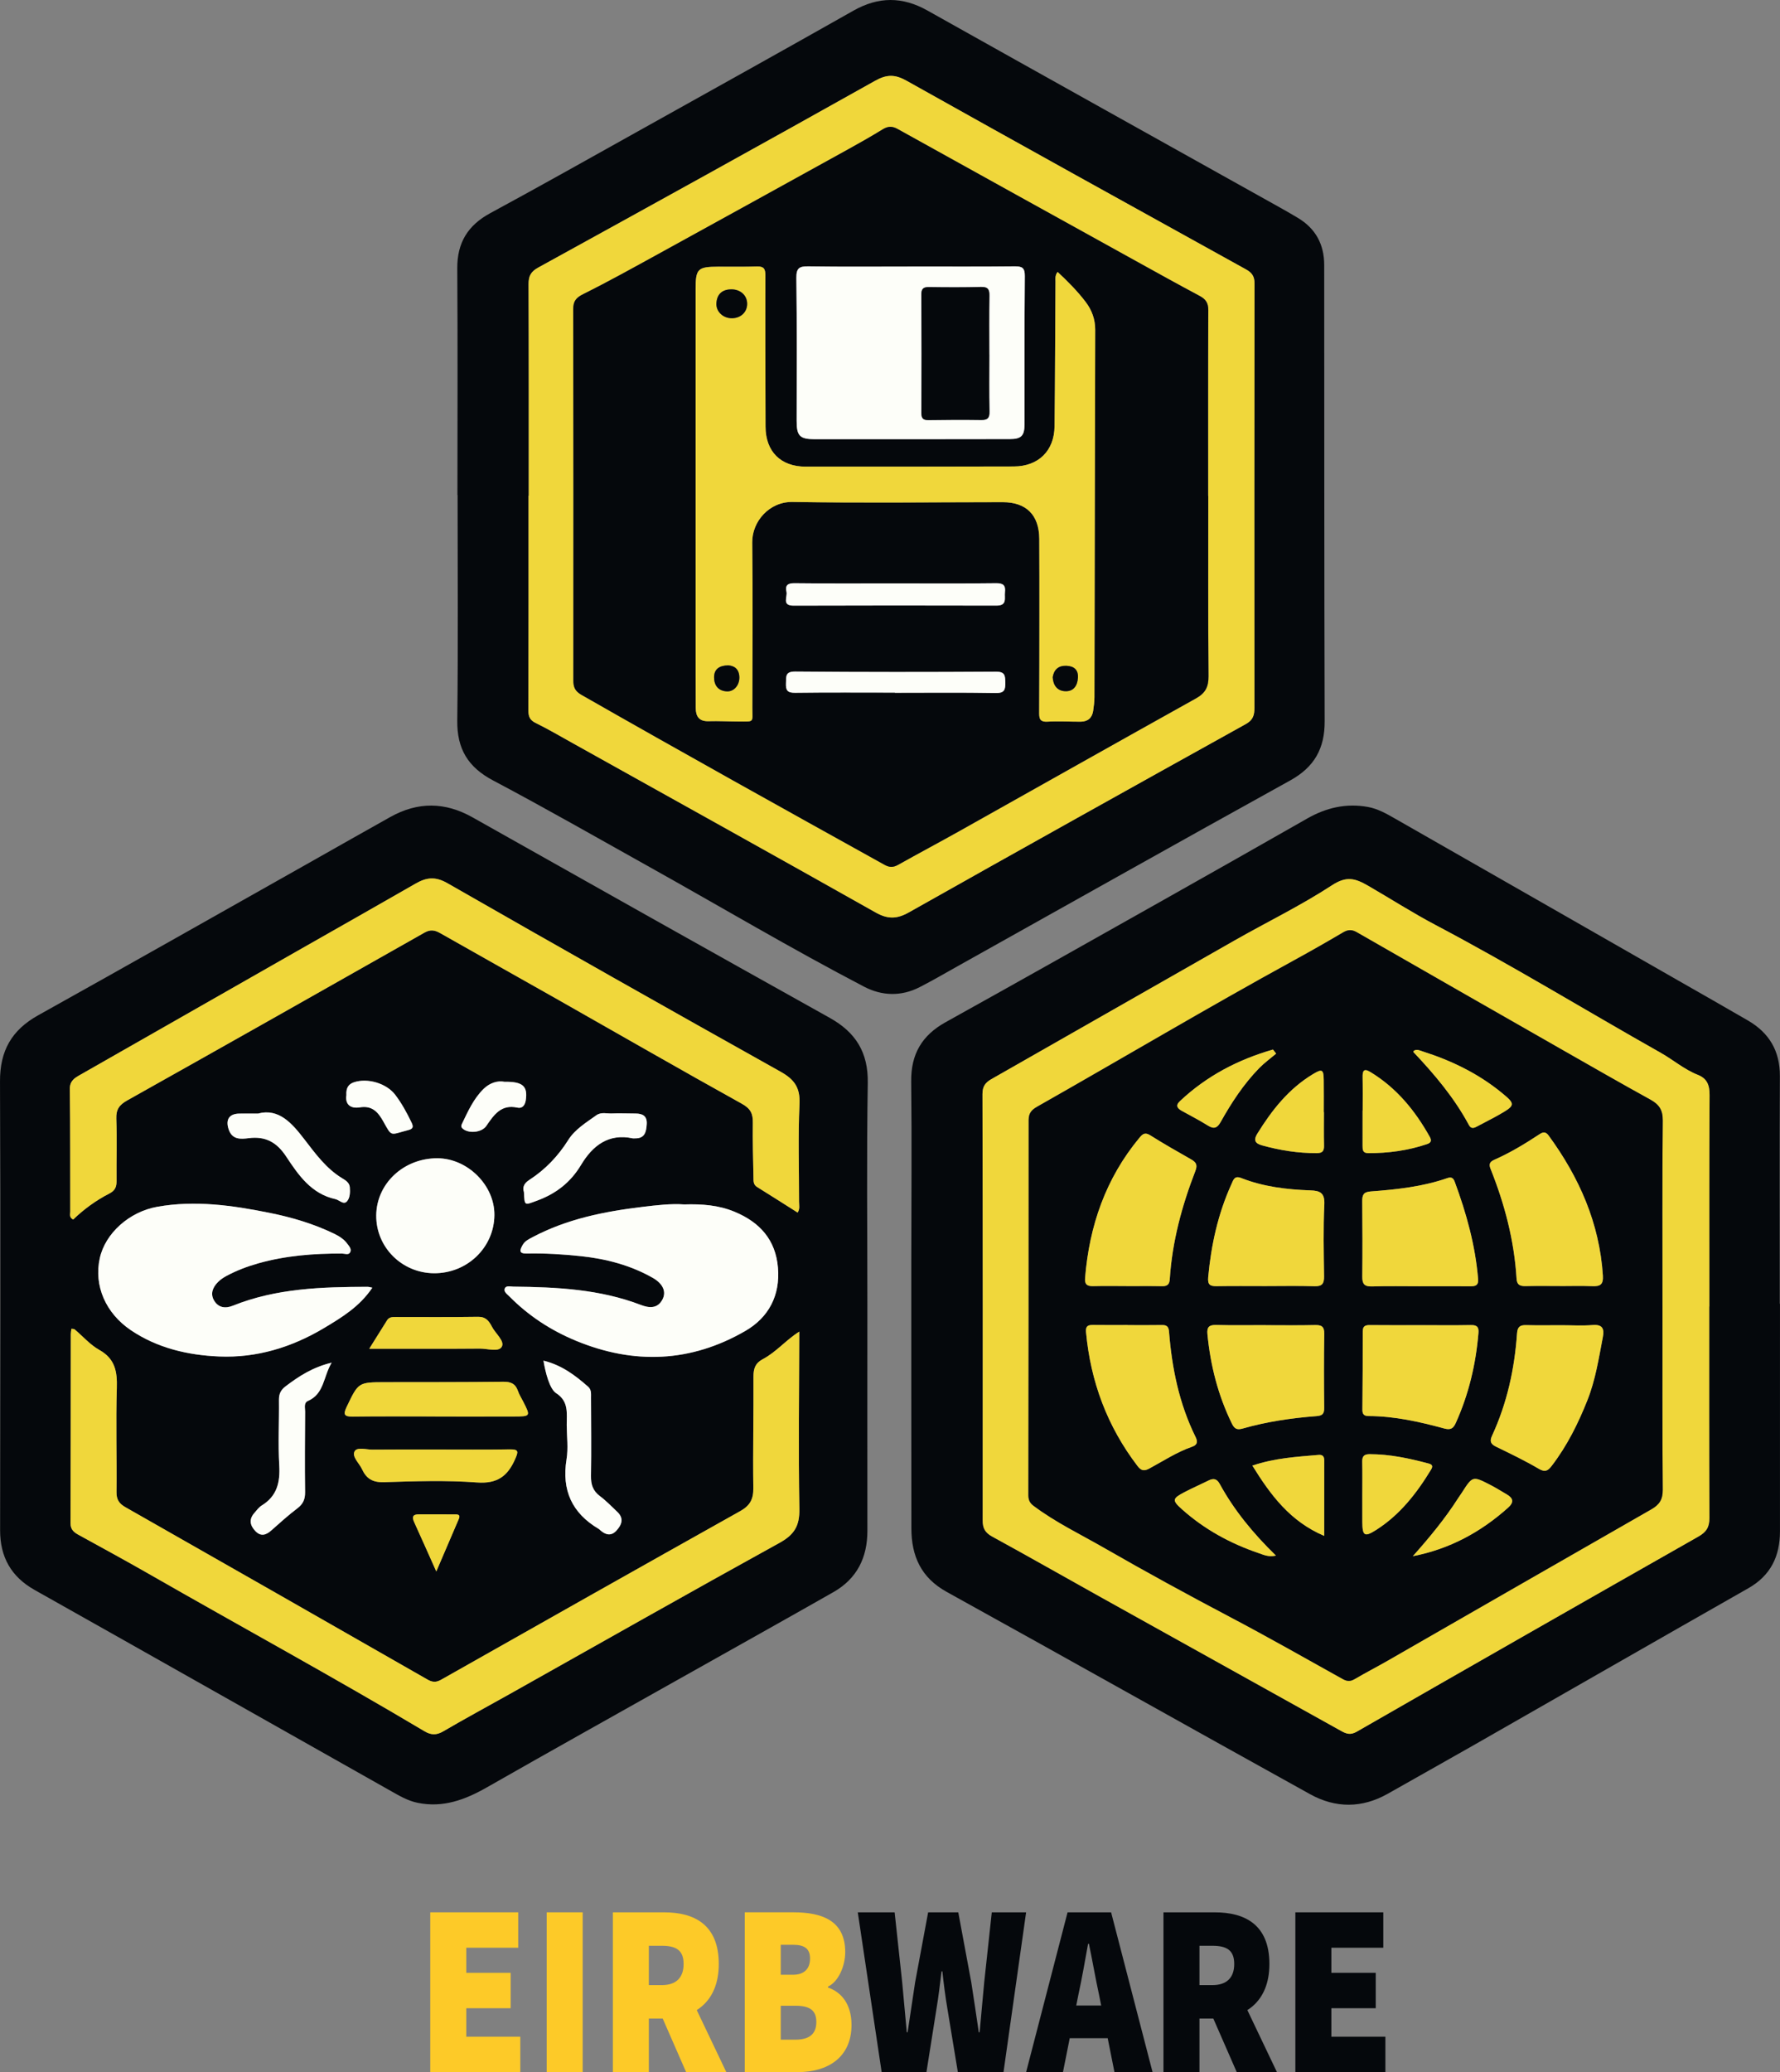 <?xml version="1.0" encoding="UTF-8" standalone="no"?>
<svg
   width="292.665"
   height="340.566"
   version="1.1"
   id="svg286"
   xmlns="http://www.w3.org/2000/svg"
   xmlns:svg="http://www.w3.org/2000/svg">
  <rect width="100%" height="100%" fill="#808080" stroke="none"/>
  <defs
     id="defs290">
    <clipPath
       id="cp0">
      <path
         id="svg_3"
         d="M 0,380.556 H 447.222 V -1e-5 H 0 Z" />
    </clipPath>
    <clipPath
       id="cp1">
      <path
         id="svg_6"
         d="M -1472.222,1197.222 H 866.361 V -456.319 H -1472.222 Z" />
    </clipPath>
    <clipPath
       id="cp3">
      <path
         id="svg_175"
         d="M -1472.222,-456.319 H 866.361 V 1197.222 H -1472.222 Z" />
    </clipPath>
    <clipPath
       id="cp4">
      <path
         id="svg_179"
         d="M -1472.222,-456.319 H 866.361 V 1197.222 H -1472.222 Z" />
    </clipPath>
    <clipPath
       id="cp6">
      <path
         id="svg_186"
         d="M -1472.222,-456.319 H 866.361 V 1197.222 H -1472.222 Z" />
    </clipPath>
  </defs>
  <symbol
     id="font_2_2f"
     transform="translate(-85.414,-24.206)">
    <path
       id="svg_8"
       d="M 0,0 V 0.716 H 0.095 V 0.084 H 0.447 V 0 Z" />
  </symbol>
  <symbol
     id="font_2_52"
     transform="translate(-85.414,-24.206)">
    <path
       id="svg_9"
       d="m 0,0.271 c 0,0.096 0.027,0.167 0.08,0.213 0.045,0.038 0.099,0.058 0.163,0.058 0.071,0 0.13,-0.023 0.175,-0.07 0.045,-0.047 0.068,-0.111 0.068,-0.193 0,-0.067 -0.01,-0.119 -0.03,-0.158 C 0.436,0.083 0.407,0.053 0.368,0.032 0.33,0.011 0.288,0 0.243,0 0.171,0 0.112,0.023 0.067,0.07 0.022,0.116 0,0.183 0,0.271 m 0.09,0 c 0,-0.066 0.014,-0.116 0.043,-0.149 0.029,-0.033 0.065,-0.049 0.109,-0.049 0.044,0 0.08,0.017 0.109,0.05 0.029,0.033 0.043,0.084 0.043,0.152 0,0.064 -0.015,0.113 -0.044,0.145 C 0.323,0.453 0.286,0.469 0.243,0.469 0.199,0.469 0.163,0.453 0.134,0.42 0.105,0.387 0.09,0.337 0.09,0.271 Z" />
  </symbol>
  <symbol
     id="font_2_4a"
     transform="translate(-85.414,-24.206)">
    <path
       id="svg_10"
       d="M 0.018,0.167 0.103,0.155 C 0.107,0.128 0.117,0.109 0.133,0.097 0.155,0.081 0.184,0.073 0.222,0.073 c 0.041,0 0.072,0.008 0.094,0.024 C 0.339,0.113 0.354,0.136 0.361,0.166 0.366,0.183 0.368,0.221 0.368,0.278 0.329,0.233 0.281,0.21 0.224,0.21 0.153,0.21 0.098,0.236 0.059,0.288 0.02,0.339 0,0.401 0,0.473 c 0,0.049 0.009,0.095 0.027,0.137 0.018,0.042 0.044,0.074 0.078,0.097 0.034,0.023 0.074,0.034 0.12,0.034 0.061,0 0.112,-0.025 0.151,-0.074 V 0.729 H 0.457 V 0.281 C 0.457,0.2 0.449,0.143 0.432,0.109 0.416,0.076 0.39,0.049 0.354,0.029 0.319,0.01 0.275,0 0.223,0 0.161,0 0.111,0.014 0.073,0.042 0.035,0.07 0.016,0.111 0.018,0.167 M 0.09,0.479 c 0,-0.068 0.014,-0.118 0.041,-0.149 C 0.158,0.299 0.192,0.283 0.232,0.283 c 0.04,0 0.074,0.015 0.102,0.046 C 0.361,0.361 0.375,0.41 0.375,0.476 0.375,0.54 0.361,0.587 0.333,0.62 0.305,0.652 0.271,0.668 0.231,0.668 0.192,0.668 0.159,0.652 0.131,0.62 0.104,0.589 0.09,0.541 0.09,0.479 Z" />
  </symbol>
  <symbol
     id="font_2_3"
     transform="translate(-85.414,-24.206)">
    <path
       id="svg_11"
       d="M 0,0 Z" />
  </symbol>
  <symbol
     id="font_2_36"
     transform="translate(-85.414,-24.206)">
    <path
       id="svg_12"
       d="M 0,0.242 0.089,0.25 C 0.094,0.214 0.103,0.185 0.119,0.162 0.134,0.139 0.158,0.12 0.191,0.106 c 0.033,-0.014 0.069,-0.021 0.11,-0.021 0.036,0 0.068,0.005 0.096,0.016 0.028,0.011 0.048,0.025 0.062,0.044 0.014,0.019 0.021,0.039 0.021,0.062 0,0.022 -0.007,0.042 -0.02,0.059 C 0.446,0.282 0.424,0.296 0.395,0.308 0.375,0.315 0.333,0.327 0.267,0.342 0.201,0.358 0.155,0.373 0.129,0.387 0.095,0.405 0.069,0.427 0.052,0.454 0.036,0.48 0.027,0.51 0.027,0.543 c 0,0.036 0.01,0.07 0.031,0.101 0.021,0.032 0.05,0.056 0.09,0.072 0.039,0.016 0.083,0.024 0.131,0.024 0.053,0 0.1,-0.009 0.14,-0.026 0.041,-0.017 0.072,-0.042 0.094,-0.075 0.022,-0.033 0.034,-0.071 0.035,-0.113 L 0.458,0.52 C 0.453,0.565 0.436,0.599 0.408,0.622 0.38,0.645 0.338,0.657 0.283,0.657 0.226,0.657 0.184,0.646 0.158,0.625 0.132,0.604 0.119,0.579 0.119,0.549 0.119,0.524 0.128,0.502 0.146,0.486 0.165,0.469 0.212,0.452 0.289,0.435 0.366,0.417 0.419,0.402 0.448,0.389 0.489,0.37 0.52,0.346 0.54,0.316 0.56,0.287 0.57,0.253 0.57,0.214 0.57,0.176 0.559,0.14 0.537,0.106 0.515,0.073 0.484,0.047 0.443,0.028 0.402,0.009 0.356,0 0.305,0 0.24,0 0.186,0.009 0.142,0.028 0.098,0.047 0.064,0.076 0.039,0.113 0.014,0.151 0.001,0.194 0,0.242 Z" />
  </symbol>
  <symbol
     id="font_2_48"
     transform="translate(-85.414,-24.206)">
    <path
       id="svg_13"
       d="M 0.384,0.179 0.475,0.167 C 0.461,0.114 0.434,0.073 0.396,0.044 0.357,0.015 0.307,0 0.247,0 0.171,0 0.111,0.023 0.066,0.07 0.022,0.117 0,0.182 0,0.267 0,0.354 0.022,0.422 0.067,0.47 0.112,0.518 0.171,0.542 0.242,0.542 c 0.069,0 0.126,-0.024 0.17,-0.071 0.044,-0.047 0.066,-0.114 0.066,-0.199 0,-0.005 -1.7e-4,-0.013 -4.9e-4,-0.023 H 0.091 C 0.094,0.192 0.11,0.148 0.139,0.118 0.168,0.087 0.204,0.072 0.248,0.072 c 0.032,0 0.06,0.008 0.083,0.025 0.023,0.017 0.041,0.044 0.054,0.081 M 0.096,0.321 H 0.385 C 0.381,0.364 0.37,0.397 0.352,0.419 0.324,0.453 0.288,0.47 0.243,0.47 0.203,0.47 0.169,0.456 0.141,0.429 0.114,0.402 0.099,0.366 0.096,0.321 Z" />
  </symbol>
  <symbol
     id="font_2_58"
     transform="translate(-85.414,-24.206)">
    <path
       id="svg_14"
       d="M 0.342,0.012 V 0.088 C 0.301,0.029 0.247,0 0.177,0 0.147,0 0.118,0.006 0.091,0.018 0.065,0.029 0.045,0.044 0.032,0.062 0.02,0.079 0.011,0.101 0.005,0.127 0.002,0.144 0,0.172 0,0.209 V 0.53 H 0.088 V 0.243 c 0,-0.046 0.002,-0.077 0.005,-0.093 C 0.099,0.127 0.111,0.109 0.128,0.095 0.146,0.082 0.168,0.076 0.195,0.076 c 0.026,0 0.051,0.007 0.074,0.02 0.023,0.014 0.039,0.032 0.049,0.055 0.01,0.023 0.015,0.057 0.015,0.102 V 0.53 H 0.42 V 0.012 Z" />
  </symbol>
  <symbol
     id="font_2_4f"
     transform="translate(-85.414,-24.206)">
    <path
       id="svg_15"
       d="M 0,0 V 0.716 H 0.088 V 0 Z" />
  </symbol>
  <symbol
     id="font_2_1d"
     transform="translate(-85.414,-24.206)">
    <path
       id="svg_16"
       d="M 0,0.418 V 0.519 H 0.1 V 0.418 H 0 M 0,0 V 0.1 H 0.1 V 0 Z" />
  </symbol>
  <symbol
     id="font_2_1b"
     transform="translate(-85.414,-24.206)">
    <path
       id="svg_17"
       d="M 0.136,0.4 C 0.1,0.414 0.073,0.433 0.055,0.458 0.038,0.482 0.029,0.512 0.029,0.546 c 0,0.052 0.019,0.096 0.056,0.131 0.037,0.035 0.087,0.053 0.149,0.053 0.062,0 0.113,-0.018 0.151,-0.055 C 0.423,0.64 0.442,0.596 0.442,0.544 0.442,0.511 0.434,0.482 0.416,0.457 0.399,0.433 0.372,0.414 0.337,0.4 0.381,0.386 0.414,0.363 0.437,0.331 0.46,0.299 0.472,0.261 0.472,0.217 0.472,0.156 0.45,0.104 0.407,0.062 0.363,0.021 0.306,0 0.236,0 0.165,0 0.108,0.021 0.065,0.062 0.022,0.104 0,0.157 0,0.219 0,0.266 0.012,0.305 0.035,0.336 0.059,0.368 0.093,0.389 0.136,0.4 M 0.119,0.549 c 0,-0.034 0.011,-0.062 0.033,-0.083 0.022,-0.021 0.05,-0.032 0.085,-0.032 0.034,0 0.062,0.011 0.083,0.032 0.022,0.021 0.033,0.048 0.033,0.079 0,0.032 -0.011,0.059 -0.034,0.081 C 0.296,0.648 0.269,0.659 0.235,0.659 0.202,0.659 0.174,0.648 0.152,0.626 0.13,0.605 0.119,0.579 0.119,0.549 M 0.09,0.219 C 0.09,0.194 0.096,0.169 0.108,0.146 0.12,0.123 0.138,0.104 0.161,0.091 0.185,0.079 0.21,0.072 0.237,0.072 c 0.042,0 0.077,0.013 0.104,0.041 0.027,0.027 0.041,0.061 0.041,0.103 0,0.042 -0.014,0.077 -0.042,0.105 C 0.311,0.348 0.276,0.362 0.234,0.362 0.193,0.362 0.158,0.349 0.131,0.321 0.104,0.294 0.09,0.26 0.09,0.219 Z" />
  </symbol>
  <symbol
     id="font_2_5b"
     transform="translate(-85.414,-24.206)">
    <path
       id="svg_18"
       d="M 0,0 0.189,0.27 0.014,0.519 H 0.124 L 0.204,0.397 C 0.219,0.374 0.231,0.354 0.24,0.339 0.254,0.36 0.267,0.379 0.279,0.396 L 0.367,0.519 H 0.472 L 0.292,0.274 0.485,0 H 0.377 L 0.271,0.161 0.243,0.205 0.106,0 Z" />
  </symbol>
  <symbol
     id="font_2_46"
     transform="translate(-85.414,-24.206)">
    <path
       id="svg_19"
       d="M 0.365,0.202 0.452,0.19 C 0.442,0.131 0.418,0.084 0.379,0.05 0.34,0.017 0.292,0 0.236,0 0.165,0 0.108,0.023 0.064,0.069 0.021,0.116 0,0.182 0,0.269 0,0.325 0.009,0.374 0.028,0.416 0.046,0.458 0.075,0.489 0.112,0.51 0.15,0.531 0.192,0.542 0.236,0.542 0.293,0.542 0.339,0.528 0.375,0.499 0.41,0.471 0.433,0.43 0.443,0.378 L 0.358,0.365 C 0.35,0.4 0.335,0.426 0.314,0.443 0.294,0.461 0.269,0.47 0.24,0.47 0.195,0.47 0.16,0.454 0.132,0.422 0.104,0.39 0.09,0.34 0.09,0.271 0.09,0.202 0.104,0.151 0.13,0.12 0.157,0.088 0.192,0.072 0.235,0.072 c 0.035,0 0.063,0.011 0.086,0.032 0.023,0.021 0.038,0.054 0.044,0.098 z" />
  </symbol>
  <symbol
     id="font_2_50"
     transform="translate(-85.414,-24.206)">
    <path
       id="svg_20"
       d="M 0,0 V 0.519 H 0.079 V 0.446 c 0.016,0.025 0.038,0.046 0.065,0.061 0.027,0.016 0.058,0.023 0.092,0.023 0.038,0 0.07,-0.008 0.094,-0.024 C 0.355,0.49 0.372,0.468 0.382,0.439 0.423,0.5 0.477,0.53 0.542,0.53 0.594,0.53 0.633,0.516 0.661,0.487 0.689,0.459 0.703,0.415 0.703,0.356 V 0 H 0.615 v 0.327 c 0,0.035 -0.003,0.06 -0.009,0.076 C 0.601,0.418 0.591,0.43 0.576,0.44 0.561,0.449 0.543,0.454 0.523,0.454 0.486,0.454 0.456,0.442 0.432,0.417 0.408,0.393 0.396,0.355 0.396,0.301 V 0 H 0.308 v 0.337 c 0,0.039 -0.007,0.068 -0.021,0.088 C 0.272,0.444 0.249,0.454 0.216,0.454 0.192,0.454 0.169,0.448 0.147,0.435 0.127,0.422 0.111,0.403 0.102,0.377 0.093,0.352 0.088,0.316 0.088,0.269 V 0 Z" />
  </symbol>
  <symbol
     id="font_2_33"
     transform="translate(-85.414,-24.206)">
    <path
       id="svg_21"
       d="m 0,0 v 0.716 h 0.27 c 0.048,0 0.084,-0.002 0.109,-0.007 C 0.414,0.703 0.444,0.692 0.467,0.675 0.491,0.659 0.51,0.636 0.524,0.606 0.539,0.577 0.546,0.544 0.546,0.509 0.546,0.448 0.527,0.396 0.488,0.354 0.45,0.312 0.38,0.291 0.278,0.291 H 0.095 V 0 H 0 m 0.095,0.375 h 0.185 c 0.061,0 0.105,0.011 0.13,0.034 0.026,0.023 0.039,0.055 0.039,0.096 0,0.03 -0.008,0.056 -0.023,0.077 C 0.411,0.604 0.391,0.618 0.366,0.625 0.35,0.629 0.321,0.631 0.278,0.631 h -0.183 z" />
  </symbol>
  <symbol
     id="font_2_4c"
     transform="translate(-85.414,-24.206)">
    <path
       id="svg_22"
       d="M 0,0.615 V 0.716 H 0.088 V 0.615 H 0 M 0,0 V 0.519 H 0.088 V 0 Z" />
  </symbol>
  <symbol
     id="font_2_24"
     transform="translate(-85.414,-24.206)">
    <path
       id="svg_23"
       d="M 0,0 0.275,0.716 H 0.377 L 0.67,0 H 0.562 L 0.479,0.217 H 0.179 L 0.101,0 H 0 M 0.207,0.294 H 0.449 L 0.375,0.492 C 0.352,0.552 0.335,0.602 0.324,0.641 0.315,0.595 0.302,0.549 0.285,0.504 Z" />
  </symbol>
  <symbol
     id="font_2_55"
     transform="translate(-85.414,-24.206)">
    <path
       id="svg_24"
       d="M 0,0 V 0.519 H 0.079 V 0.44 c 0.02,0.037 0.039,0.061 0.056,0.073 0.017,0.012 0.036,0.018 0.057,0.018 0.03,0 0.06,-0.009 0.09,-0.028 L 0.251,0.42 C 0.23,0.433 0.208,0.439 0.187,0.439 0.168,0.439 0.151,0.434 0.135,0.422 0.12,0.41 0.109,0.395 0.103,0.374 0.093,0.343 0.088,0.309 0.088,0.271 V 0 Z" />
  </symbol>
  <symbol
     id="font_2_44"
     transform="translate(-85.414,-24.206)">
    <path
       id="svg_25"
       d="M 0.368,0.076 C 0.336,0.048 0.304,0.028 0.274,0.017 0.244,0.006 0.212,0 0.177,0 0.12,0 0.076,0.014 0.046,0.042 0.015,0.07 0,0.105 0,0.148 c 0,0.025 0.006,0.049 0.017,0.069 0.012,0.021 0.027,0.038 0.045,0.051 0.019,0.013 0.04,0.022 0.063,0.029 0.017,0.005 0.043,0.009 0.078,0.013 0.071,0.008 0.123,0.019 0.157,0.03 3.3e-4,0.012 4.9e-4,0.02 4.9e-4,0.023 0,0.036 -0.008,0.061 -0.025,0.076 C 0.314,0.459 0.281,0.469 0.236,0.469 0.195,0.469 0.164,0.462 0.145,0.447 0.125,0.433 0.111,0.407 0.101,0.371 L 0.015,0.382 c 0.008,0.037 0.021,0.066 0.039,0.089 0.018,0.023 0.044,0.04 0.078,0.052 0.034,0.012 0.073,0.019 0.118,0.019 0.044,0 0.08,-0.005 0.108,-0.016 C 0.385,0.516 0.405,0.503 0.418,0.487 0.431,0.471 0.44,0.451 0.445,0.427 0.448,0.412 0.45,0.385 0.45,0.346 V 0.229 C 0.45,0.147 0.452,0.096 0.455,0.074 0.459,0.052 0.466,0.032 0.478,0.012 H 0.386 C 0.377,0.03 0.371,0.051 0.368,0.076 M 0.361,0.272 C 0.329,0.259 0.281,0.248 0.217,0.239 0.181,0.234 0.156,0.228 0.141,0.221 0.126,0.215 0.114,0.205 0.106,0.192 0.098,0.18 0.094,0.166 0.094,0.151 c 0,-0.023 0.009,-0.043 0.026,-0.059 0.018,-0.016 0.044,-0.023 0.078,-0.023 0.034,0 0.064,0.007 0.09,0.022 0.026,0.015 0.046,0.035 0.058,0.061 0.009,0.02 0.014,0.049 0.014,0.088 z" />
  </symbol>
  <symbol
     id="font_2_2b"
     transform="translate(-85.414,-24.206)">
    <path
       id="svg_26"
       d="M 0,0 V 0.716 H 0.095 V 0.422 H 0.467 V 0.716 H 0.562 V 0 H 0.467 V 0.337 H 0.095 V 0 Z" />
  </symbol>
  <symbol
     id="font_2_57"
     transform="translate(-85.414,-24.206)">
    <path
       id="svg_27"
       d="M 0.24,0.085 0.253,0.008 C 0.228,0.003 0.206,0 0.187,0 0.155,0 0.13,0.005 0.112,0.015 0.095,0.025 0.082,0.038 0.075,0.055 0.068,0.071 0.064,0.106 0.064,0.159 V 0.457 H 0 V 0.525 H 0.064 V 0.654 L 0.152,0.707 V 0.525 H 0.24 V 0.457 H 0.152 V 0.154 c 0,-0.025 0.001,-0.041 0.004,-0.048 C 0.16,0.098 0.165,0.093 0.171,0.088 0.179,0.084 0.189,0.082 0.202,0.082 c 0.01,0 0.023,0.001 0.039,0.003 z" />
  </symbol>
  <symbol
     id="font_2_47"
     transform="translate(-85.414,-24.206)">
    <path
       id="svg_28"
       d="M 0.368,0.012 V 0.077 C 0.335,0.026 0.287,0 0.223,0 0.182,0 0.144,0.011 0.109,0.034 0.074,0.057 0.048,0.089 0.028,0.129 0.009,0.17 0,0.217 0,0.271 0,0.322 0.009,0.369 0.026,0.411 0.043,0.453 0.069,0.486 0.104,0.508 0.138,0.531 0.177,0.542 0.219,0.542 0.25,0.542 0.278,0.535 0.303,0.522 0.327,0.509 0.347,0.492 0.362,0.471 V 0.728 H 0.45 V 0.012 H 0.368 M 0.09,0.271 c 0,-0.066 0.014,-0.116 0.042,-0.149 0.028,-0.033 0.061,-0.049 0.099,-0.049 0.038,0 0.071,0.016 0.098,0.047 0.027,0.032 0.041,0.08 0.041,0.144 0,0.071 -0.014,0.123 -0.041,0.156 C 0.301,0.453 0.268,0.469 0.228,0.469 0.188,0.469 0.156,0.453 0.129,0.421 0.103,0.389 0.09,0.339 0.09,0.271 Z" />
  </symbol>
  <symbol
     id="font_2_56"
     transform="translate(-85.414,-24.206)">
    <path
       id="svg_29"
       d="M 0,0.167 0.087,0.18 C 0.092,0.145 0.105,0.119 0.127,0.1 0.15,0.082 0.181,0.072 0.221,0.072 c 0.04,0 0.07,0.008 0.09,0.024 0.02,0.017 0.029,0.036 0.029,0.058 0,0.02 -0.009,0.035 -0.026,0.047 C 0.302,0.209 0.272,0.219 0.225,0.231 0.16,0.248 0.115,0.262 0.09,0.273 0.066,0.285 0.047,0.302 0.034,0.323 0.021,0.344 0.015,0.367 0.015,0.393 c 0,0.023 0.005,0.044 0.016,0.064 C 0.041,0.476 0.056,0.493 0.074,0.506 0.087,0.516 0.106,0.524 0.129,0.531 0.153,0.538 0.179,0.542 0.206,0.542 0.246,0.542 0.282,0.536 0.312,0.524 0.343,0.513 0.366,0.497 0.381,0.477 0.396,0.457 0.406,0.43 0.411,0.396 L 0.325,0.385 C 0.321,0.411 0.31,0.432 0.291,0.447 0.272,0.462 0.246,0.47 0.212,0.47 0.172,0.47 0.143,0.463 0.125,0.45 0.108,0.436 0.1,0.421 0.1,0.403 0.1,0.391 0.103,0.381 0.11,0.372 0.118,0.363 0.129,0.355 0.144,0.349 0.153,0.345 0.179,0.338 0.222,0.326 0.284,0.31 0.327,0.296 0.352,0.285 0.376,0.275 0.396,0.259 0.41,0.239 0.424,0.219 0.431,0.194 0.431,0.164 0.431,0.135 0.422,0.107 0.405,0.081 0.388,0.055 0.363,0.035 0.331,0.021 0.299,0.007 0.262,0 0.222,0 0.154,0 0.103,0.014 0.067,0.042 0.032,0.07 0.01,0.111 0,0.167 Z" />
  </symbol>
  <symbol
     id="font_2_14"
     transform="translate(-85.414,-24.206)">
    <path
       id="svg_30"
       d="M 0.264,0 H 0.176 V 0.56 C 0.155,0.54 0.127,0.52 0.092,0.5 0.058,0.479 0.027,0.464 0,0.454 v 0.085 c 0.049,0.023 0.092,0.051 0.129,0.084 0.037,0.033 0.063,0.065 0.078,0.096 h 0.057 z" />
  </symbol>
  <symbol
     id="font_2_6a"
     transform="translate(-85.414,-24.206)">
    <path
       id="svg_31"
       d="M 0.368,0.076 C 0.336,0.048 0.304,0.028 0.274,0.017 0.244,0.006 0.212,0 0.177,0 0.12,0 0.076,0.014 0.046,0.042 0.015,0.07 0,0.105 0,0.148 c 0,0.025 0.006,0.049 0.017,0.069 0.012,0.021 0.027,0.038 0.045,0.051 0.019,0.013 0.04,0.022 0.063,0.029 0.017,0.005 0.043,0.009 0.078,0.013 0.071,0.008 0.123,0.019 0.157,0.03 3.3e-4,0.012 4.9e-4,0.02 4.9e-4,0.023 0,0.036 -0.008,0.061 -0.025,0.076 C 0.314,0.459 0.281,0.469 0.236,0.469 0.195,0.469 0.164,0.462 0.145,0.447 0.125,0.433 0.111,0.407 0.101,0.371 L 0.015,0.382 c 0.008,0.037 0.021,0.066 0.039,0.089 0.018,0.023 0.044,0.04 0.078,0.052 0.034,0.012 0.073,0.019 0.118,0.019 0.044,0 0.08,-0.005 0.108,-0.016 C 0.385,0.516 0.405,0.503 0.418,0.487 0.431,0.471 0.44,0.451 0.445,0.427 0.448,0.412 0.45,0.385 0.45,0.346 V 0.229 C 0.45,0.147 0.452,0.096 0.455,0.074 0.459,0.052 0.466,0.032 0.478,0.012 H 0.386 C 0.377,0.03 0.371,0.051 0.368,0.076 M 0.361,0.272 C 0.329,0.259 0.281,0.248 0.217,0.239 0.181,0.234 0.156,0.228 0.141,0.221 0.126,0.215 0.114,0.205 0.106,0.192 0.098,0.18 0.094,0.166 0.094,0.151 c 0,-0.023 0.009,-0.043 0.026,-0.059 0.018,-0.016 0.044,-0.023 0.078,-0.023 0.034,0 0.064,0.007 0.09,0.022 0.026,0.015 0.046,0.035 0.058,0.061 0.009,0.02 0.014,0.049 0.014,0.088 V 0.272 M 0.313,0.595 h -0.071 l -0.113,0.137 h 0.118 z" />
  </symbol>
  <symbol
     id="font_2_f"
     transform="translate(-85.414,-24.206)">
    <path
       id="svg_32"
       d="m 0.006,0.142 v 0.1 h 0.1 V 0.142 C 0.106,0.105 0.099,0.075 0.086,0.053 0.073,0.03 0.053,0.012 0.024,0 L 0,0.038 C 0.019,0.046 0.032,0.058 0.041,0.074 0.05,0.089 0.055,0.112 0.056,0.142 Z" />
  </symbol>
  <symbol
     id="font_2_18"
     transform="translate(-85.414,-24.206)">
    <path
       id="svg_33"
       d="M 0,0.2 0.092,0.208 C 0.099,0.163 0.115,0.129 0.14,0.106 0.165,0.084 0.195,0.072 0.23,0.072 c 0.042,0 0.078,0.016 0.107,0.048 0.029,0.032 0.044,0.074 0.044,0.127 0,0.05 -0.014,0.09 -0.042,0.119 C 0.311,0.395 0.274,0.409 0.229,0.409 0.2,0.409 0.175,0.403 0.152,0.39 0.129,0.377 0.111,0.36 0.098,0.34 L 0.016,0.351 0.085,0.718 H 0.441 V 0.634 H 0.155 L 0.117,0.442 c 0.043,0.03 0.088,0.045 0.135,0.045 0.062,0 0.115,-0.022 0.158,-0.065 C 0.453,0.379 0.475,0.323 0.475,0.255 0.475,0.19 0.456,0.134 0.418,0.087 0.372,0.029 0.309,0 0.23,0 0.165,0 0.112,0.018 0.07,0.055 0.029,0.091 0.006,0.139 0,0.2 Z" />
  </symbol>
  <symbol
     id="font_2_4d"
     transform="translate(-85.414,-24.206)">
    <path
       id="svg_96"
       d="M 0.111,0.824 V 0.926 H 0.199 V 0.824 H 0.111 M 0,0.009 0.017,0.084 C 0.034,0.079 0.048,0.077 0.058,0.077 c 0.018,0 0.031,0.006 0.04,0.018 0.009,0.012 0.013,0.041 0.013,0.089 V 0.729 H 0.199 V 0.182 c 0,-0.064 -0.008,-0.108 -0.025,-0.133 C 0.153,0.016 0.118,0 0.069,0 0.045,0 0.022,0.003 0,0.009 Z" />
  </symbol>
  <symbol
     id="font_2_28"
     transform="translate(-85.414,-24.206)">
    <path
       id="svg_97"
       d="M 0,0 V 0.716 H 0.518 V 0.631 H 0.095 V 0.412 H 0.491 V 0.328 H 0.095 V 0.084 H 0.534 V 0 Z" />
  </symbol>
  <symbol
     id="font_2_2c"
     transform="translate(-85.414,-24.206)">
    <path
       id="svg_98"
       d="M 0,0 V 0.716 H 0.095 V 0 Z" />
  </symbol>
  <symbol
     id="font_2_35"
     transform="translate(-85.414,-24.206)">
    <path
       id="svg_99"
       d="m 0,0 v 0.716 h 0.317 c 0.064,0 0.112,-0.007 0.146,-0.02 C 0.496,0.684 0.523,0.661 0.542,0.628 0.562,0.596 0.572,0.56 0.572,0.521 0.572,0.47 0.556,0.427 0.523,0.392 0.49,0.357 0.439,0.335 0.371,0.326 0.396,0.314 0.415,0.302 0.428,0.29 0.455,0.265 0.482,0.233 0.506,0.195 L 0.631,0 H 0.512 L 0.417,0.149 C 0.389,0.192 0.367,0.225 0.349,0.248 0.331,0.27 0.315,0.286 0.3,0.295 0.286,0.305 0.272,0.311 0.257,0.314 0.247,0.317 0.229,0.318 0.205,0.318 H 0.095 V 0 H 0 m 0.095,0.4 h 0.204 c 0.043,0 0.077,0.004 0.102,0.013 C 0.424,0.422 0.443,0.437 0.456,0.456 0.468,0.476 0.475,0.497 0.475,0.521 0.475,0.554 0.462,0.582 0.438,0.604 0.413,0.626 0.374,0.637 0.321,0.637 H 0.095 Z" />
  </symbol>
  <symbol
     id="font_2_25"
     transform="translate(-85.414,-24.206)">
    <path
       id="svg_100"
       d="M 0,0 V 0.716 H 0.269 C 0.323,0.716 0.367,0.709 0.4,0.694 0.433,0.68 0.459,0.657 0.478,0.627 0.496,0.597 0.506,0.566 0.506,0.533 0.506,0.502 0.498,0.473 0.481,0.446 0.464,0.419 0.439,0.397 0.406,0.381 0.449,0.368 0.482,0.347 0.505,0.316 0.529,0.285 0.541,0.249 0.541,0.208 0.541,0.174 0.533,0.143 0.519,0.114 0.505,0.085 0.488,0.063 0.467,0.047 0.446,0.032 0.42,0.02 0.388,0.012 0.357,0.004 0.319,0 0.273,0 H 0 m 0.095,0.415 h 0.155 c 0.042,0 0.072,0.003 0.09,0.008 0.024,0.007 0.042,0.019 0.054,0.036 0.012,0.017 0.019,0.037 0.019,0.062 0,0.024 -0.006,0.045 -0.017,0.062 C 0.384,0.602 0.368,0.615 0.347,0.621 0.326,0.628 0.289,0.631 0.238,0.631 H 0.095 V 0.415 m 0,-0.331 h 0.178 c 0.031,0 0.052,0.001 0.064,0.003 0.022,0.004 0.04,0.01 0.055,0.02 0.015,0.009 0.027,0.022 0.036,0.04 0.009,0.018 0.014,0.038 0.014,0.061 0,0.027 -0.007,0.05 -0.021,0.069 C 0.408,0.297 0.389,0.311 0.365,0.318 0.341,0.327 0.306,0.331 0.26,0.331 H 0.095 Z" />
  </symbol>
  <symbol
     id="font_2_3a"
     transform="translate(-85.414,-24.206)">
    <path
       id="svg_101"
       d="M 0.19,0 0,0.716 H 0.097 L 0.206,0.247 C 0.218,0.197 0.228,0.149 0.236,0.1 0.255,0.177 0.265,0.221 0.269,0.232 l 0.136,0.483 H 0.519 L 0.622,0.354 C 0.647,0.264 0.666,0.179 0.677,0.1 0.686,0.145 0.698,0.197 0.713,0.256 L 0.825,0.716 H 0.92 L 0.724,0 H 0.633 L 0.482,0.545 C 0.469,0.591 0.462,0.619 0.459,0.629 0.452,0.597 0.445,0.569 0.438,0.545 L 0.287,0 Z" />
  </symbol>
  <symbol
     id="font_2_30"
     transform="translate(-85.414,-24.206)">
    <path
       id="svg_102"
       d="M 0,0 V 0.716 H 0.143 L 0.312,0.209 C 0.328,0.162 0.339,0.126 0.346,0.103 0.354,0.129 0.367,0.167 0.384,0.218 L 0.556,0.716 H 0.683 V 0 H 0.592 V 0.599 L 0.384,0 H 0.298 L 0.091,0.609 V 0 Z" />
  </symbol>
  <symbol
     id="font_2_71"
     transform="translate(-85.414,-24.206)">
    <path
       id="svg_103"
       d="M 0.384,0.179 0.475,0.167 C 0.461,0.114 0.434,0.073 0.396,0.044 0.357,0.015 0.307,0 0.247,0 0.171,0 0.111,0.023 0.066,0.07 0.022,0.117 0,0.182 0,0.267 0,0.354 0.022,0.422 0.067,0.47 0.112,0.518 0.171,0.542 0.242,0.542 c 0.069,0 0.126,-0.024 0.17,-0.071 0.044,-0.047 0.066,-0.114 0.066,-0.199 0,-0.005 -1.7e-4,-0.013 -4.9e-4,-0.023 H 0.091 C 0.094,0.192 0.11,0.148 0.139,0.118 0.168,0.087 0.204,0.072 0.248,0.072 c 0.032,0 0.06,0.008 0.083,0.025 0.023,0.017 0.041,0.044 0.054,0.081 M 0.096,0.321 H 0.385 C 0.381,0.364 0.37,0.397 0.352,0.419 0.324,0.453 0.288,0.47 0.243,0.47 0.203,0.47 0.169,0.456 0.141,0.429 0.114,0.402 0.099,0.366 0.096,0.321 M 0.298,0.595 H 0.228 L 0.115,0.731 h 0.118 z" />
  </symbol>
  <symbol
     id="font_2_d"
     transform="translate(-85.414,-24.206)">
    <path
       id="svg_104"
       d="M 0,0.161 0.022,0.23 C 0.074,0.212 0.112,0.196 0.135,0.183 0.129,0.242 0.126,0.283 0.125,0.305 h 0.071 C 0.195,0.272 0.192,0.232 0.185,0.184 0.219,0.201 0.257,0.216 0.3,0.23 L 0.323,0.161 C 0.281,0.147 0.241,0.138 0.201,0.134 0.221,0.117 0.249,0.086 0.285,0.042 L 0.227,0 C 0.208,0.026 0.185,0.061 0.16,0.105 0.136,0.059 0.114,0.024 0.096,0 L 0.039,0.042 C 0.076,0.088 0.103,0.119 0.12,0.134 0.078,0.142 0.038,0.151 0,0.161 Z" />
  </symbol>
  <symbol
     id="font_2_2e"
     transform="translate(-85.414,-24.206)">
    <path
       id="svg_105"
       d="M 0,0 V 0.716 H 0.095 V 0.361 L 0.45,0.716 H 0.579 L 0.278,0.426 0.592,0 H 0.467 L 0.212,0.362 0.095,0.248 V 0 Z" />
  </symbol>
  <symbol
     id="font_2_17"
     transform="translate(-85.414,-24.206)">
    <path
       id="svg_106"
       d="M 0.311,0 V 0.171 H 0 V 0.252 L 0.327,0.716 H 0.398 V 0.252 H 0.495 V 0.171 H 0.398 V 0 H 0.311 m 0,0.252 V 0.575 L 0.086,0.252 Z" />
  </symbol>
  <symbol
     id="font_2_19"
     transform="translate(-85.414,-24.206)">
    <path
       id="svg_107"
       d="M 0.46,0.553 0.373,0.546 C 0.365,0.58 0.354,0.605 0.339,0.621 0.316,0.646 0.286,0.659 0.251,0.659 0.223,0.659 0.199,0.651 0.178,0.635 0.15,0.615 0.128,0.586 0.112,0.547 0.096,0.508 0.088,0.453 0.087,0.381 0.109,0.414 0.134,0.438 0.165,0.453 c 0.031,0.016 0.063,0.023 0.096,0.023 0.059,0 0.108,-0.022 0.149,-0.065 C 0.452,0.369 0.473,0.313 0.473,0.245 0.473,0.2 0.463,0.158 0.443,0.119 0.424,0.081 0.398,0.051 0.364,0.031 0.33,0.01 0.291,0 0.249,0 0.175,0 0.116,0.027 0.069,0.081 0.023,0.135 0,0.223 0,0.347 0,0.486 0.026,0.586 0.077,0.649 c 0.045,0.055 0.105,0.082 0.18,0.082 0.056,0 0.102,-0.016 0.138,-0.047 C 0.431,0.652 0.453,0.608 0.46,0.553 M 0.101,0.244 C 0.101,0.214 0.107,0.185 0.12,0.157 0.133,0.13 0.151,0.108 0.174,0.094 0.197,0.079 0.222,0.072 0.247,0.072 c 0.037,0 0.069,0.015 0.096,0.045 0.027,0.03 0.04,0.071 0.04,0.122 0,0.049 -0.013,0.088 -0.04,0.117 C 0.317,0.385 0.284,0.399 0.244,0.399 0.204,0.399 0.17,0.385 0.143,0.356 0.115,0.328 0.101,0.29 0.101,0.244 Z" />
  </symbol>
  <symbol
     id="font_2_26"
     transform="translate(-85.414,-24.206)">
    <path
       id="svg_108"
       d="M 0.538,0.263 0.633,0.239 C 0.613,0.161 0.577,0.102 0.525,0.061 0.474,0.02 0.411,0 0.336,0 0.259,0 0.196,0.016 0.148,0.047 0.1,0.078 0.063,0.124 0.038,0.184 0.013,0.243 0,0.307 0,0.375 0,0.45 0.014,0.515 0.042,0.57 0.071,0.626 0.112,0.668 0.164,0.697 0.217,0.726 0.275,0.74 0.338,0.74 0.41,0.74 0.47,0.722 0.519,0.686 0.567,0.649 0.601,0.598 0.621,0.532 L 0.527,0.51 C 0.511,0.562 0.487,0.6 0.455,0.624 0.423,0.647 0.384,0.659 0.336,0.659 0.281,0.659 0.235,0.646 0.198,0.62 0.161,0.593 0.135,0.558 0.12,0.513 0.105,0.469 0.098,0.423 0.098,0.376 0.098,0.315 0.106,0.262 0.124,0.216 0.142,0.171 0.17,0.137 0.207,0.115 0.244,0.092 0.285,0.081 0.329,0.081 c 0.053,0 0.098,0.015 0.135,0.046 0.037,0.031 0.062,0.076 0.075,0.136 z" />
  </symbol>
  <symbol
     id="font_2_2d"
     transform="translate(-85.414,-24.206)">
    <path
       id="svg_109"
       d="M 0.001,0.215 0.087,0.227 C 0.089,0.172 0.099,0.135 0.118,0.115 0.136,0.095 0.161,0.084 0.193,0.084 c 0.024,0 0.044,0.005 0.062,0.016 0.017,0.011 0.029,0.026 0.036,0.044 0.007,0.019 0.01,0.049 0.01,0.09 V 0.728 H 0.395 V 0.24 C 0.395,0.18 0.388,0.134 0.373,0.101 0.359,0.068 0.336,0.043 0.304,0.026 0.273,0.009 0.236,0 0.194,0 0.131,0 0.083,0.018 0.049,0.054 0.016,0.09 0,0.144 0.001,0.215 Z" />
  </symbol>
  <symbol
     id="font_2_4e"
     transform="translate(-85.414,-24.206)">
    <path
       id="svg_110"
       d="M 0,0 V 0.716 H 0.088 V 0.308 L 0.296,0.519 H 0.41 L 0.211,0.326 0.43,0 H 0.321 L 0.15,0.265 0.088,0.206 V 0 Z" />
  </symbol>
  <symbol
     id="font_2_12"
     transform="translate(-85.414,-24.206)">
    <path
       id="svg_111"
       d="M 0,0 0.208,0.74 H 0.278 L 0.071,0 Z" />
  </symbol>
  <symbol
     id="font_2_51"
     transform="translate(-85.414,-24.206)">
    <path
       id="svg_112"
       d="M 0,0 V 0.519 H 0.079 V 0.445 c 0.038,0.057 0.093,0.085 0.165,0.085 0.031,0 0.06,-0.006 0.086,-0.017 C 0.356,0.502 0.376,0.487 0.389,0.469 0.402,0.451 0.411,0.429 0.416,0.404 0.42,0.388 0.421,0.36 0.421,0.319 V 0 H 0.334 v 0.315 c 0,0.036 -0.003,0.062 -0.01,0.08 C 0.316,0.413 0.304,0.428 0.287,0.438 0.269,0.449 0.249,0.454 0.226,0.454 0.188,0.454 0.156,0.442 0.128,0.418 0.101,0.395 0.088,0.35 0.088,0.283 V 0 Z" />
  </symbol>
  <symbol
     id="font_2_3c"
     transform="translate(-85.414,-24.206)">
    <path
       id="svg_113"
       d="M 0.276,0 V 0.303 L 0,0.716 H 0.115 L 0.256,0.5 C 0.282,0.46 0.307,0.419 0.329,0.379 0.351,0.416 0.377,0.459 0.407,0.505 L 0.546,0.716 H 0.656 L 0.371,0.303 V 0 Z" />
  </symbol>
  <symbol
     id="font_2_5a"
     transform="translate(-85.414,-24.206)">
    <path
       id="svg_114"
       d="M 0.159,0 0,0.519 H 0.091 L 0.173,0.219 0.204,0.108 C 0.205,0.113 0.214,0.149 0.231,0.215 L 0.313,0.519 H 0.404 L 0.481,0.218 0.507,0.119 0.537,0.219 0.626,0.519 H 0.711 L 0.549,0 H 0.458 L 0.375,0.311 0.355,0.399 0.25,0 Z" />
  </symbol>
  <symbol
     id="font_5_3"
     transform="translate(-85.414,-24.206)">
    <path
       id="svg_184"
       d="M 0,0 Z" />
  </symbol>
  <path
     id="svg_188"
     fill="#05080c"
     d="m 71.734,258.278 c 1.361,-3.169 2.531,-5.897 3.7,-8.625 0.333,-0.778 -0.244,-0.756 -0.714,-0.758 -1.939,-0.011 -3.878,0.011 -5.817,-0.006 -1.056,-0.011 -1.194,0.433 -0.792,1.317 1.147,2.506 2.258,5.025 3.622,8.072 m 11.2,-80.481 c -1.114,-0.222 -2.397,0.172 -3.408,1.156 -1.658,1.617 -2.589,3.719 -3.578,5.769 -0.139,0.292 -0.158,0.519 0.114,0.761 0.975,0.875 3.136,0.667 3.892,-0.425 1.242,-1.8 2.425,-3.611 5.119,-3.011 0.811,0.181 1.253,-0.397 1.378,-1.228 0.339,-2.283 -0.475,-3.069 -3.517,-3.022 m -25.981,2.192 c -0.231,1.483 0.625,2.272 2.219,2.011 2.028,-0.333 2.994,0.792 3.847,2.311 1.467,2.622 1.047,2.214 4.133,1.417 0.797,-0.203 0.842,-0.544 0.5,-1.256 -0.764,-1.589 -1.603,-3.131 -2.667,-4.531 -1.439,-1.897 -4.564,-2.814 -6.806,-2.056 -0.897,0.303 -1.303,0.939 -1.228,2.103 m 3.756,41.689 c 1.044,0 1.678,0 2.311,0 5.294,-0.003 10.586,0.019 15.878,-0.025 1.256,-0.011 3.111,0.614 3.611,-0.319 0.503,-0.939 -1.053,-2.158 -1.633,-3.294 -0.469,-0.914 -1,-1.628 -2.25,-1.611 -4.528,0.067 -9.058,0.033 -13.586,0.031 -0.542,-0.003 -1.064,0.008 -1.397,0.539 -0.897,1.433 -1.797,2.867 -2.933,4.681 m -18.289,-38.652 c -1.344,0 -2.225,-0.017 -3.106,0.003 -1.647,0.036 -2.239,0.992 -1.725,2.564 0.578,1.764 1.994,1.636 3.314,1.469 2.742,-0.347 4.589,0.664 6.131,2.992 2.014,3.047 4.133,6.158 8.106,7.028 0.65,0.142 1.342,0.986 1.897,0.381 0.514,-0.564 0.55,-1.522 0.475,-2.347 -0.064,-0.725 -0.667,-1.111 -1.203,-1.433 -2.689,-1.614 -4.453,-4.078 -6.322,-6.503 -1.981,-2.567 -4.164,-5.078 -7.567,-4.153 m 43.725,12.903 c 0.117,2.306 0.064,2.169 2.117,1.419 3.136,-1.144 5.536,-2.992 7.281,-5.897 1.878,-3.122 4.481,-5.222 8.5,-4.353 0.114,0.022 0.236,-0.006 0.353,-0.003 1.642,0.044 1.864,-1.078 1.942,-2.344 0.083,-1.344 -0.689,-1.733 -1.856,-1.733 -1.289,0 -2.583,-0.067 -3.869,-0.011 -0.856,0.036 -1.767,-0.275 -2.567,0.3 -1.669,1.197 -3.506,2.306 -4.6,4.042 -1.692,2.686 -3.794,4.886 -6.433,6.592 -0.803,0.519 -1.142,1.142 -0.867,1.989 m 3.211,27.7 c 0.336,2.053 1.033,4.669 2.078,5.342 2.125,1.367 1.731,3.328 1.744,5.253 0.017,1.881 0.267,3.8 -0.031,5.631 -0.825,5.078 0.9,8.842 5.297,11.436 0.1,0.058 0.181,0.147 0.269,0.225 0.861,0.767 1.781,0.981 2.631,0.058 0.867,-0.942 1.294,-2 0.164,-3.075 -0.936,-0.889 -1.839,-1.831 -2.867,-2.6 -1.158,-0.867 -1.497,-1.911 -1.472,-3.325 0.075,-4.283 0.014,-8.572 0.003,-12.858 0,-0.639 0.089,-1.3 -0.475,-1.797 -2.117,-1.869 -4.342,-3.55 -7.342,-4.289 m -17.708,14.614 c -3.467,0 -6.933,-0.022 -10.4,0.011 -1.025,0.011 -2.558,-0.478 -2.953,0.297 -0.456,0.894 0.781,1.936 1.236,2.933 0.703,1.536 1.744,2.175 3.572,2.117 5.106,-0.156 10.242,-0.333 15.322,0.047 3.356,0.25 5.058,-1.05 6.286,-3.867 0.528,-1.208 0.589,-1.592 -0.903,-1.567 -4.053,0.067 -8.108,0.022 -12.161,0.028 m -17.117,-14.281 c -3.122,0.747 -5.389,2.231 -7.583,3.894 -0.778,0.589 -1.094,1.244 -1.083,2.225 0.042,3.581 -0.158,7.172 0.05,10.744 0.164,2.8 -0.358,5.061 -2.878,6.608 -0.483,0.297 -0.842,0.808 -1.228,1.247 -0.917,1.047 -0.686,2.058 0.192,2.972 0.883,0.914 1.736,0.658 2.606,-0.114 1.4,-1.247 2.8,-2.508 4.292,-3.639 0.947,-0.714 1.281,-1.503 1.264,-2.678 -0.058,-4.403 -0.019,-8.808 0.008,-13.214 0.003,-0.614 -0.264,-1.439 0.464,-1.758 2.694,-1.178 2.508,-3.975 3.897,-6.289 m 17.028,8.842 v 0.011 c 4.289,0 8.581,0.011 12.869,-0.003 2.836,-0.011 2.833,-0.028 1.589,-2.469 -0.294,-0.575 -0.647,-1.131 -0.858,-1.736 -0.408,-1.183 -1.158,-1.522 -2.406,-1.506 -6.464,0.078 -12.928,0.056 -19.394,0.067 -4.458,0.008 -4.428,0.022 -6.353,4.05 -0.578,1.206 -0.475,1.628 0.975,1.608 4.525,-0.058 9.05,-0.022 13.578,-0.022 m -9.697,-33.047 c -0.047,5.219 4.211,9.478 9.508,9.506 5.45,0.028 9.869,-4.228 9.919,-9.553 0.047,-4.886 -4.397,-9.317 -9.361,-9.339 -5.544,-0.025 -10.019,4.147 -10.067,9.386 m -0.644,11.886 c -0.428,-0.086 -0.589,-0.147 -0.747,-0.144 -7.539,0.017 -15.05,0.233 -22.192,3.108 -1.231,0.494 -2.383,0.331 -3.083,-0.864 -0.658,-1.119 -0.2,-2.178 0.644,-3.031 0.403,-0.408 0.911,-0.742 1.419,-1.017 1.661,-0.889 3.417,-1.556 5.231,-2.064 4.508,-1.264 9.117,-1.625 13.772,-1.597 0.436,0.003 1.025,0.286 1.297,-0.189 0.308,-0.531 -0.156,-1.019 -0.45,-1.422 -0.561,-0.767 -1.356,-1.261 -2.219,-1.678 -3.356,-1.614 -6.894,-2.664 -10.528,-3.394 -6.117,-1.233 -12.258,-2.119 -18.508,-1.006 -4.594,0.819 -8.544,4.344 -9.447,8.456 -0.994,4.514 0.972,9.036 5.114,11.828 4.383,2.956 9.386,4.1 14.497,4.317 6.167,0.264 11.961,-1.503 17.278,-4.683 2.917,-1.744 5.828,-3.506 7.922,-6.619 m 51.256,-13.686 c -2.169,-0.156 -4.503,0.125 -6.839,0.406 -6.269,0.753 -12.411,1.978 -18.064,4.972 -0.619,0.331 -1.264,0.625 -1.633,1.286 -0.447,0.8 -0.706,1.436 0.664,1.406 3,-0.061 5.989,0.117 8.972,0.439 4.125,0.442 8.078,1.481 11.711,3.531 1.731,0.978 2.311,2.297 1.644,3.578 -0.822,1.575 -2.253,1.4 -3.542,0.906 -6.772,-2.594 -13.853,-2.936 -20.978,-3.011 -0.489,-0.003 -1.203,-0.233 -1.419,0.319 -0.203,0.517 0.397,0.914 0.756,1.278 3.139,3.175 6.803,5.572 10.919,7.278 9.561,3.967 18.939,3.592 27.906,-1.611 3.819,-2.214 5.722,-5.822 5.344,-10.375 -0.383,-4.6 -3,-7.481 -7.147,-9.2 -2.611,-1.083 -5.331,-1.294 -8.294,-1.2 m 18.672,1.339 c 0.408,-0.614 0.233,-1.208 0.233,-1.767 0.011,-5.353 -0.178,-10.717 0.078,-16.058 0.128,-2.689 -0.825,-4.047 -3.094,-5.317 -18.317,-10.242 -36.586,-20.567 -54.794,-30.997 -1.986,-1.136 -3.458,-0.953 -5.231,0.064 -6.572,3.781 -13.175,7.508 -19.764,11.261 -11.8,6.722 -23.6,13.447 -35.397,20.178 -0.911,0.522 -1.714,0.978 -1.694,2.364 0.097,6.706 0.05,13.414 0.072,20.122 0,0.419 -0.211,0.947 0.481,1.289 1.756,-1.689 3.747,-3.144 5.939,-4.267 0.956,-0.489 1.2,-1.1 1.192,-2.075 -0.033,-3.411 0.083,-6.828 -0.039,-10.236 -0.053,-1.514 0.494,-2.269 1.783,-2.992 16.322,-9.153 32.611,-18.358 48.889,-27.586 0.969,-0.55 1.694,-0.417 2.589,0.092 6.336,3.603 12.7,7.153 19.039,10.747 10.178,5.769 20.314,11.611 30.544,17.283 1.447,0.803 1.836,1.633 1.814,3.119 -0.047,3 0.047,6 0.1,9 0.011,0.572 -0.044,1.172 0.581,1.558 2.228,1.386 4.439,2.797 6.681,4.217 m 0.264,19.575 c -2.139,1.322 -3.764,3.339 -5.994,4.517 -1.219,0.642 -1.533,1.528 -1.525,2.847 0.031,6.119 -0.114,12.239 -0.028,18.356 0.028,1.833 -0.567,2.878 -2.147,3.764 -16.419,9.197 -32.808,18.447 -49.189,27.717 -0.844,0.478 -1.45,0.419 -2.256,-0.042 -16.531,-9.453 -33.075,-18.892 -49.631,-28.303 -1.025,-0.583 -1.497,-1.225 -1.483,-2.481 0.064,-5.706 -0.125,-11.419 0.053,-17.119 0.083,-2.714 -0.286,-4.806 -2.886,-6.261 -1.506,-0.842 -2.697,-2.239 -4.044,-3.372 -0.108,-0.089 -0.314,-0.061 -0.542,-0.1 -0.036,0.333 -0.094,0.614 -0.094,0.897 -0.011,10.356 -0.008,20.714 -0.042,31.069 -0.006,1.006 0.522,1.461 1.289,1.883 3.861,2.125 7.739,4.228 11.561,6.419 15.103,8.656 30.394,16.975 45.35,25.881 1.047,0.625 1.944,0.675 3.061,0.022 3.581,-2.097 7.233,-4.061 10.85,-6.092 14.811,-8.317 29.583,-16.7 44.458,-24.897 2.431,-1.342 3.311,-2.792 3.261,-5.583 -0.175,-9.703 -0.033,-19.408 -0.014,-29.117 0.017,-0.042 0.036,-0.086 0.053,-0.131 l -0.061,0.125 z m 11.203,-4.703 c -0.003,12.472 -0.014,24.944 0.003,37.417 0.006,4.422 -1.719,7.889 -5.603,10.094 -8.067,4.586 -16.172,9.108 -24.261,13.658 -10.903,6.133 -21.828,12.225 -32.694,18.419 -3.581,2.042 -7.208,3.403 -11.406,2.539 -1.656,-0.342 -3.058,-1.192 -4.483,-1.994 -19.494,-10.992 -38.969,-22.017 -58.475,-32.986 -3.881,-2.181 -5.678,-5.442 -5.675,-9.797 0.011,-24.592 0.092,-49.181 -0.017,-73.772 C -0.022,172.697 1.92,169.297 6.275,166.869 21.411,158.436 36.484,149.889 51.578,141.383 c 4.2,-2.367 8.383,-4.756 12.592,-7.103 4.514,-2.519 8.978,-2.506 13.536,0.064 19.55,11.022 39.119,22.008 58.719,32.947 4.258,2.378 6.336,5.658 6.253,10.697 -0.2,12.056 -0.064,24.119 -0.067,36.178" />
  <path
     id="svg_189"
     fill="#05080c"
     d="m 86.933,81.472 h -0.033 c 0,11.767 0.011,23.533 -0.019,35.297 0,0.986 0.222,1.581 1.183,2.05 2.056,1.008 4.033,2.172 6.036,3.289 16.631,9.272 33.281,18.514 49.867,27.864 1.983,1.119 3.486,1.097 5.453,-0.008 18.433,-10.383 36.911,-20.692 55.411,-30.958 1.219,-0.675 1.422,-1.494 1.419,-2.689 -0.017,-23.239 -0.019,-46.475 0.017,-69.714 0,-1.175 -0.414,-1.778 -1.408,-2.328 -18.622,-10.297 -37.239,-20.6 -55.803,-31.003 -1.911,-1.069 -3.256,-1.067 -5.189,0.017 -18.408,10.314 -36.883,20.517 -55.372,30.686 -1.222,0.672 -1.594,1.397 -1.589,2.728 0.047,11.589 0.028,23.181 0.028,34.769 m -11.722,-0.119 c 0,-12.414 0.053,-24.828 -0.028,-37.239 -0.025,-4.219 1.733,-7.083 5.428,-9.083 8.108,-4.386 16.144,-8.911 24.197,-13.403 11.85,-6.608 23.706,-13.2 35.514,-19.878 4.114,-2.325 8.042,-2.333 12.158,-0.025 19.372,10.864 38.778,21.669 58.169,32.497 0.922,0.517 1.833,1.047 2.742,1.589 2.931,1.75 4.331,4.369 4.333,7.75 0.019,25.003 0,50.006 0.075,75.008 0.014,4.45 -1.697,7.508 -5.653,9.694 -18.3,10.119 -36.522,20.378 -54.775,30.583 -2.053,1.147 -4.083,2.336 -6.175,3.403 -3.036,1.55 -6.186,1.45 -9.133,-0.086 -11.931,-6.222 -23.5,-13.094 -35.244,-19.653 -8.564,-4.781 -17.083,-9.656 -25.753,-14.242 -4.125,-2.183 -5.942,-5.189 -5.883,-9.856 0.153,-12.353 0.053,-24.708 0.053,-37.061 h -0.025 z" />
  <path
     id="svg_190"
     fill="#05080c"
     d="m 281.025,214.735 h 0.022 c 0,-11.589 -0.033,-23.175 0.036,-34.761 0.011,-1.625 -0.419,-2.717 -1.925,-3.311 -2.231,-0.881 -4.042,-2.461 -6.1,-3.622 -12.361,-6.978 -24.475,-14.392 -37.039,-21.017 -3.772,-1.989 -7.372,-4.303 -11.069,-6.439 -2.106,-1.214 -3.539,-1.656 -5.922,-0.1 -5.133,3.356 -10.694,6.05 -16.039,9.086 -13.339,7.581 -26.647,15.208 -39.983,22.792 -1.019,0.578 -1.475,1.214 -1.469,2.475 0.053,23.353 0.056,46.703 0.033,70.056 0,1.269 0.394,2.011 1.544,2.639 5.969,3.264 11.878,6.633 17.822,9.942 13.194,7.347 26.4,14.681 39.594,22.031 0.856,0.475 1.525,0.692 2.539,0.111 18.706,-10.739 37.436,-21.433 56.194,-32.083 1.292,-0.736 1.797,-1.55 1.792,-3.036 -0.056,-11.586 -0.031,-23.175 -0.031,-34.761 m 11.639,-0.453 c 0,12.475 0.006,24.95 -0.003,37.425 -0.003,4.058 -1.525,7.236 -5.194,9.322 -15.067,8.567 -30.097,17.194 -45.15,25.789 -4.694,2.678 -9.417,5.311 -14.119,7.981 -4.25,2.411 -8.608,2.4 -12.783,0.092 -19.944,-11.042 -39.808,-22.225 -59.758,-33.256 -4.247,-2.347 -5.803,-5.917 -5.808,-10.458 -0.017,-14.653 -0.014,-29.303 -0.014,-43.956 0.003,-9.825 0.097,-19.653 -0.017,-29.481 -0.053,-4.492 1.769,-7.581 5.667,-9.742 12.072,-6.703 24.1,-13.489 36.133,-20.264 7.783,-4.381 15.553,-8.789 23.314,-13.208 3.122,-1.781 6.4,-2.547 9.981,-1.9 1.603,0.292 2.981,1.072 4.353,1.853 15.567,8.881 31.119,17.783 46.678,26.681 3.825,2.189 7.658,4.358 11.467,6.572 3.483,2.028 5.256,5.006 5.236,9.128 -0.056,12.475 -0.019,24.95 -0.019,37.422 h 0.039 z" />
  <path
     id="svg_191"
     fill="#f0d73b"
     d="m 131.417,218.876 c -0.022,9.706 -0.161,19.414 0.014,29.117 0.05,2.792 -0.831,4.242 -3.264,5.581 -14.872,8.2 -29.647,16.581 -44.456,24.897 -3.617,2.031 -7.269,3.997 -10.85,6.092 -1.117,0.656 -2.014,0.603 -3.061,-0.019 -14.958,-8.906 -30.247,-17.228 -45.35,-25.881 -3.825,-2.192 -7.7,-4.294 -11.561,-6.419 -0.767,-0.422 -1.294,-0.878 -1.292,-1.886 0.036,-10.356 0.031,-20.711 0.044,-31.067 0,-0.283 0.058,-0.567 0.094,-0.897 0.225,0.036 0.433,0.008 0.542,0.1 1.344,1.131 2.539,2.528 4.042,3.369 2.603,1.456 2.972,3.55 2.889,6.261 -0.178,5.703 0.011,11.414 -0.053,17.119 -0.014,1.256 0.458,1.897 1.483,2.481 16.556,9.414 33.1,18.85 49.631,28.306 0.803,0.461 1.411,0.519 2.256,0.042 16.381,-9.269 32.769,-18.522 49.189,-27.719 1.578,-0.886 2.172,-1.931 2.147,-3.761 -0.086,-6.117 0.058,-12.239 0.025,-18.358 -0.006,-1.319 0.308,-2.203 1.525,-2.847 2.233,-1.175 3.858,-3.194 5.997,-4.517 l 0.008,0.008 z" />
  <path
     id="svg_192"
     fill="#f0d73b"
     d="m 131.146,199.293 c -2.244,-1.419 -4.456,-2.831 -6.681,-4.214 -0.625,-0.389 -0.569,-0.986 -0.581,-1.561 -0.053,-3 -0.15,-6 -0.103,-8.997 0.025,-1.489 -0.364,-2.319 -1.811,-3.119 -10.231,-5.675 -20.369,-11.514 -30.544,-17.283 -6.342,-3.594 -12.706,-7.147 -19.039,-10.75 -0.894,-0.508 -1.619,-0.639 -2.592,-0.089 -16.278,9.225 -32.567,18.433 -48.886,27.583 -1.292,0.725 -1.839,1.478 -1.783,2.992 0.119,3.408 0.006,6.825 0.036,10.239 0.011,0.972 -0.233,1.583 -1.192,2.072 -2.192,1.122 -4.183,2.578 -5.939,4.269 -0.689,-0.342 -0.478,-0.872 -0.481,-1.292 -0.022,-6.706 0.025,-13.414 -0.069,-20.122 -0.019,-1.383 0.781,-1.842 1.694,-2.361 11.797,-6.733 23.594,-13.458 35.397,-20.181 6.586,-3.753 13.189,-7.481 19.764,-11.258 1.769,-1.019 3.242,-1.203 5.228,-0.064 18.211,10.428 36.481,20.753 54.794,30.994 2.272,1.269 3.222,2.628 3.094,5.317 -0.253,5.342 -0.064,10.706 -0.075,16.058 -0.003,0.558 0.172,1.153 -0.233,1.767" />
  <path
     id="svg_193"
     fill="#fdfef9"
     d="m 112.474,197.955 c 2.964,-0.092 5.681,0.117 8.294,1.2 4.147,1.719 6.761,4.6 7.144,9.2 0.381,4.553 -1.522,8.161 -5.342,10.378 -8.967,5.2 -18.347,5.575 -27.906,1.611 -4.119,-1.708 -7.781,-4.103 -10.919,-7.281 -0.361,-0.364 -0.958,-0.761 -0.756,-1.278 0.217,-0.553 0.931,-0.322 1.419,-0.319 7.125,0.075 14.206,0.417 20.978,3.014 1.289,0.492 2.717,0.669 3.539,-0.908 0.669,-1.281 0.086,-2.6 -1.644,-3.578 -3.633,-2.05 -7.583,-3.089 -11.708,-3.531 -2.983,-0.322 -5.972,-0.5 -8.972,-0.439 -1.369,0.031 -1.114,-0.606 -0.667,-1.406 0.372,-0.661 1.017,-0.956 1.636,-1.286 5.653,-2.994 11.794,-4.219 18.064,-4.972 2.333,-0.281 4.669,-0.561 6.839,-0.406" />
  <path
     id="svg_194"
     fill="#fdfef9"
     d="m 61.217,211.641 c -2.094,3.114 -5.006,4.875 -7.922,6.619 -5.317,3.181 -11.111,4.947 -17.278,4.683 -5.111,-0.217 -10.114,-1.361 -14.497,-4.317 -4.142,-2.792 -6.108,-7.311 -5.114,-11.828 0.903,-4.111 4.853,-7.636 9.447,-8.456 6.25,-1.114 12.392,-0.228 18.508,1.006 3.633,0.731 7.172,1.781 10.528,3.394 0.864,0.417 1.658,0.911 2.219,1.681 0.294,0.4 0.758,0.889 0.45,1.419 -0.272,0.475 -0.861,0.192 -1.297,0.189 -4.656,-0.028 -9.264,0.333 -13.772,1.597 -1.814,0.511 -3.567,1.175 -5.231,2.064 -0.508,0.275 -1.017,0.608 -1.419,1.017 -0.844,0.853 -1.303,1.911 -0.644,3.031 0.7,1.194 1.853,1.358 3.083,0.864 7.142,-2.872 14.653,-3.092 22.192,-3.108 0.158,0 0.319,0.058 0.747,0.144" />
  <path
     id="svg_195"
     fill="#fdfef9"
     d="m 61.861,199.757 c 0.047,-5.239 4.522,-9.414 10.067,-9.389 4.967,0.022 9.408,4.456 9.361,9.339 -0.05,5.325 -4.469,9.583 -9.919,9.556 -5.297,-0.028 -9.556,-4.286 -9.508,-9.506" />
  <path
     id="svg_196"
     fill="#f0d73b"
     d="m 71.557,232.804 c -4.525,0 -9.053,-0.039 -13.575,0.022 -1.453,0.019 -1.553,-0.406 -0.978,-1.608 1.928,-4.028 1.894,-4.042 6.356,-4.05 6.464,-0.011 12.928,0.008 19.394,-0.069 1.244,-0.014 1.997,0.325 2.406,1.508 0.208,0.606 0.564,1.158 0.856,1.736 1.247,2.442 1.247,2.458 -1.586,2.469 -4.292,0.014 -8.581,0.003 -12.872,0.003 v -0.011 z" />
  <path
     id="svg_197"
     fill="#fdfef9"
     d="m 54.532,223.96 c -1.389,2.314 -1.203,5.111 -3.897,6.292 -0.728,0.317 -0.461,1.142 -0.467,1.756 -0.025,4.406 -0.064,8.811 -0.006,13.214 0.017,1.178 -0.319,1.964 -1.264,2.678 -1.492,1.131 -2.892,2.392 -4.292,3.639 -0.869,0.772 -1.725,1.028 -2.606,0.114 -0.881,-0.911 -1.108,-1.925 -0.194,-2.969 0.386,-0.442 0.747,-0.953 1.231,-1.25 2.519,-1.547 3.042,-3.808 2.878,-6.608 -0.208,-3.569 -0.008,-7.164 -0.05,-10.744 -0.011,-0.981 0.306,-1.633 1.083,-2.225 2.192,-1.664 4.461,-3.144 7.583,-3.894" />
  <path
     id="svg_198"
     fill="#f0d73b"
     d="m 71.648,238.238 c 4.053,-0.003 8.108,0.042 12.161,-0.025 1.492,-0.025 1.431,0.358 0.903,1.567 -1.228,2.819 -2.931,4.117 -6.286,3.867 -5.081,-0.381 -10.217,-0.203 -15.322,-0.044 -1.828,0.056 -2.869,-0.583 -3.572,-2.119 -0.456,-0.997 -1.692,-2.036 -1.236,-2.933 0.394,-0.775 1.928,-0.286 2.953,-0.294 3.467,-0.036 6.933,-0.014 10.4,-0.017" />
  <path
     id="svg_199"
     fill="#fdfef9"
     d="m 89.355,223.629 c 3,0.736 5.225,2.417 7.344,4.286 0.564,0.5 0.472,1.158 0.475,1.8 0.008,4.286 0.069,8.572 -0.006,12.858 -0.025,1.414 0.314,2.456 1.472,3.322 1.028,0.772 1.931,1.714 2.867,2.603 1.131,1.072 0.706,2.131 -0.161,3.072 -0.85,0.925 -1.769,0.711 -2.633,-0.056 -0.086,-0.078 -0.169,-0.169 -0.269,-0.228 -4.397,-2.594 -6.119,-6.358 -5.294,-11.436 0.297,-1.828 0.047,-3.75 0.031,-5.628 -0.017,-1.928 0.381,-3.886 -1.747,-5.256 -1.044,-0.669 -1.739,-3.286 -2.078,-5.339" />
  <path
     id="svg_200"
     fill="#fdfef9"
     d="m 86.144,195.926 c -0.275,-0.847 0.064,-1.469 0.867,-1.989 2.639,-1.706 4.742,-3.906 6.433,-6.592 1.094,-1.736 2.931,-2.844 4.6,-4.042 0.8,-0.572 1.711,-0.261 2.567,-0.3 1.286,-0.056 2.581,0.011 3.869,0.011 1.167,0.003 1.939,0.389 1.856,1.736 -0.078,1.264 -0.3,2.386 -1.942,2.344 -0.117,-0.003 -0.239,0.025 -0.353,0 -4.019,-0.867 -6.622,1.231 -8.5,4.356 -1.744,2.903 -4.144,4.75 -7.281,5.897 -2.053,0.747 -2,0.886 -2.117,-1.422" />
  <path
     id="svg_201"
     fill="#fdfef9"
     d="m 42.419,183.024 c 3.403,-0.922 5.586,1.586 7.567,4.156 1.872,2.425 3.636,4.886 6.322,6.503 0.536,0.322 1.139,0.708 1.206,1.431 0.072,0.825 0.036,1.783 -0.478,2.347 -0.556,0.606 -1.247,-0.239 -1.897,-0.381 -3.972,-0.869 -6.089,-3.978 -8.106,-7.028 -1.542,-2.328 -3.389,-3.336 -6.131,-2.989 -1.319,0.167 -2.736,0.292 -3.314,-1.469 -0.514,-1.572 0.078,-2.531 1.725,-2.567 0.881,-0.019 1.761,-0.003 3.106,-0.003" />
  <path
     id="svg_202"
     fill="#f0d73b"
     d="m 60.709,221.678 c 1.136,-1.814 2.036,-3.247 2.933,-4.681 0.333,-0.531 0.856,-0.542 1.397,-0.539 4.528,0.003 9.058,0.036 13.583,-0.031 1.253,-0.017 1.783,0.697 2.253,1.611 0.581,1.136 2.133,2.356 1.633,3.294 -0.5,0.933 -2.356,0.308 -3.611,0.319 -5.292,0.044 -10.586,0.022 -15.878,0.025 -0.633,0 -1.267,0 -2.311,0" />
  <path
     id="svg_203"
     fill="#fdfef9"
     d="m 56.952,179.989 c -0.072,-1.164 0.333,-1.8 1.231,-2.106 2.242,-0.758 5.364,0.161 6.803,2.058 1.064,1.4 1.903,2.942 2.667,4.531 0.342,0.711 0.297,1.05 -0.497,1.256 -3.089,0.797 -2.667,1.206 -4.136,-1.417 -0.85,-1.519 -1.819,-2.644 -3.847,-2.311 -1.592,0.261 -2.45,-0.528 -2.219,-2.011" />
  <path
     id="svg_204"
     fill="#fdfef9"
     d="m 82.935,177.797 c 3.039,-0.047 3.856,0.739 3.514,3.022 -0.122,0.831 -0.567,1.408 -1.375,1.228 -2.694,-0.6 -3.878,1.211 -5.122,3.014 -0.753,1.092 -2.914,1.297 -3.889,0.425 -0.272,-0.244 -0.256,-0.472 -0.114,-0.764 0.989,-2.05 1.917,-4.153 3.575,-5.767 1.011,-0.986 2.297,-1.381 3.411,-1.158" />
  <path
     id="svg_205"
     fill="#f0d73b"
     d="m 71.734,258.278 c -1.364,-3.047 -2.475,-5.567 -3.622,-8.072 -0.403,-0.883 -0.264,-1.328 0.792,-1.317 1.939,0.017 3.878,-0.006 5.817,0.006 0.469,0.003 1.047,-0.019 0.714,0.758 -1.169,2.728 -2.339,5.456 -3.7,8.625" />
  <path
     id="svg_206"
     fill="#f0d73b"
     d="m 131.409,218.869 0.061,-0.125 c -0.019,0.044 -0.036,0.089 -0.053,0.133 z" />
  <path
     id="svg_207"
     fill="#f0d73b"
     d="m 198.665,81.509 c -0.008,0 -0.014,0 -0.022,0 0,-10.175 -0.022,-20.35 0.028,-30.528 0.006,-1.181 -0.414,-1.803 -1.408,-2.333 -3.525,-1.878 -7.017,-3.819 -10.511,-5.753 -13.064,-7.225 -26.125,-14.45 -39.172,-21.697 -0.883,-0.489 -1.589,-0.464 -2.444,0.064 -1.842,1.133 -3.725,2.2 -5.619,3.247 -10.442,5.769 -20.889,11.533 -31.344,17.278 -4.067,2.233 -8.125,4.492 -12.278,6.558 -1.183,0.589 -1.639,1.169 -1.639,2.45 0.036,20.353 0.039,40.703 0.022,61.056 0,1.108 0.294,1.756 1.333,2.35 16.533,9.447 33.181,18.694 49.828,27.936 0.844,0.467 1.456,0.439 2.256,-0.011 3.328,-1.869 6.706,-3.658 10.036,-5.525 12.972,-7.272 25.922,-14.583 38.917,-21.817 1.533,-0.856 2.072,-1.881 2.058,-3.631 -0.081,-9.881 -0.039,-19.764 -0.039,-29.644 m -111.731,-0.039 c 0,-11.589 0.019,-23.178 -0.028,-34.767 -0.006,-1.333 0.367,-2.056 1.589,-2.728 18.489,-10.172 36.961,-20.372 55.372,-30.689 1.933,-1.083 3.278,-1.086 5.189,-0.014 18.561,10.4 37.181,20.703 55.8,31.003 0.997,0.55 1.411,1.153 1.408,2.325 -0.033,23.239 -0.031,46.478 -0.014,69.717 0,1.194 -0.2,2.011 -1.422,2.689 -18.5,10.267 -36.978,20.572 -55.411,30.958 -1.964,1.106 -3.467,1.125 -5.45,0.006 -16.589,-9.35 -33.236,-18.592 -49.867,-27.864 -2.003,-1.114 -3.983,-2.281 -6.039,-3.286 -0.958,-0.469 -1.183,-1.064 -1.181,-2.05 0.028,-11.767 0.019,-23.533 0.019,-35.3 h 0.033 z" />
  <path
     id="svg_208"
     fill="#f0d73b"
     d="m 273.335,214.505 c 0,-10.119 -0.05,-20.242 0.047,-30.361 0.017,-1.739 -0.614,-2.628 -2.039,-3.414 -4.942,-2.725 -9.836,-5.533 -14.739,-8.331 -11.181,-6.383 -22.358,-12.767 -33.522,-19.181 -0.828,-0.475 -1.453,-0.442 -2.261,0.033 -2.692,1.589 -5.411,3.136 -8.153,4.636 -14.181,7.769 -28.078,16.036 -42.144,24.008 -0.894,0.506 -1.394,1.042 -1.394,2.178 0.014,20.533 -0.014,41.067 -0.047,61.6 0,0.753 0.161,1.289 0.825,1.786 3.642,2.739 7.747,4.7 11.669,6.953 6.808,3.914 13.703,7.678 20.656,11.339 6.242,3.283 12.372,6.775 18.536,10.206 0.694,0.386 1.242,0.425 1.944,0.011 1.811,-1.064 3.683,-2.025 5.506,-3.072 14.431,-8.281 28.85,-16.583 43.294,-24.839 1.317,-0.753 1.878,-1.606 1.867,-3.192 -0.078,-10.119 -0.039,-20.242 -0.044,-30.361 m 7.689,0.231 c 0,11.586 -0.022,23.175 0.031,34.761 0.006,1.486 -0.497,2.3 -1.792,3.033 -18.756,10.653 -37.489,21.347 -56.194,32.083 -1.014,0.583 -1.683,0.367 -2.536,-0.108 -13.194,-7.353 -26.4,-14.683 -39.597,-22.031 -5.942,-3.311 -11.853,-6.681 -17.819,-9.942 -1.15,-0.631 -1.547,-1.372 -1.544,-2.642 0.022,-23.35 0.019,-46.703 -0.036,-70.053 -0.003,-1.264 0.453,-1.897 1.469,-2.478 13.336,-7.581 26.647,-15.208 39.983,-22.789 5.344,-3.039 10.906,-5.733 16.039,-9.086 2.386,-1.556 3.819,-1.117 5.922,0.1 3.697,2.136 7.297,4.45 11.069,6.439 12.564,6.625 24.678,14.039 37.042,21.017 2.058,1.161 3.869,2.742 6.097,3.619 1.508,0.594 1.936,1.686 1.925,3.311 -0.069,11.586 -0.036,23.175 -0.036,34.764 h -0.022 z" />
  <path
     id="svg_209"
     fill="#05080c"
     d="m 147.184,95.882 c -5.528,0 -11.058,0.039 -16.586,-0.031 -1.175,-0.014 -1.511,0.439 -1.286,1.417 0.194,0.831 -0.825,2.278 1.172,2.272 11.117,-0.031 22.236,-0.042 33.353,-0.008 1.814,0.006 1.286,-1.231 1.397,-2.189 0.128,-1.119 -0.256,-1.508 -1.464,-1.492 -5.528,0.072 -11.056,0.033 -16.586,0.031 m -0.05,17.953 v 0.031 c 5.525,0 11.05,-0.061 16.572,0.039 1.456,0.025 1.608,-0.55 1.583,-1.736 -0.022,-1.114 -0.033,-1.783 -1.542,-1.772 -10.989,0.067 -21.978,0.075 -32.967,-0.025 -1.706,-0.014 -1.503,0.806 -1.553,1.903 -0.056,1.169 0.225,1.608 1.511,1.592 5.464,-0.075 10.931,-0.031 16.394,-0.031 m 2.722,-70.033 v 0.008 c -5.647,0 -11.297,0.05 -16.942,-0.036 -1.506,-0.022 -1.997,0.294 -1.975,1.922 0.1,7.822 0.058,15.647 0.044,23.472 -0.003,2.444 0.486,3.017 2.944,3.019 10.708,0.006 21.414,-0.006 32.122,-0.022 1.869,-0.003 2.4,-0.544 2.403,-2.417 0.011,-8.119 -0.028,-16.239 0.047,-24.356 0.014,-1.397 -0.447,-1.631 -1.703,-1.617 -5.644,0.061 -11.294,0.025 -16.942,0.025 m 24.033,0.892 c -0.456,0.608 -0.342,1.103 -0.344,1.556 -0.056,7.939 -0.061,15.881 -0.156,23.822 -0.047,4.042 -2.664,6.583 -6.697,6.594 -11.414,0.028 -22.825,0.036 -34.239,0.031 -4.103,-0.003 -6.575,-2.494 -6.586,-6.575 -0.022,-8.294 -0.053,-16.586 -0.028,-24.881 0.003,-1.064 -0.269,-1.475 -1.364,-1.442 -2.117,0.064 -4.233,0.031 -6.353,0.033 -3.414,0.006 -3.747,0.331 -3.747,3.7 -0.003,21.119 0,42.239 0,63.356 0,1.825 0.003,3.647 0.017,5.472 0.011,1.383 0.544,2.217 2.106,2.172 1.644,-0.047 3.292,0.047 4.939,0.053 2.672,0.006 2.253,0.2 2.261,-2.242 0.025,-9.061 0.083,-18.119 -0.017,-27.178 -0.039,-3.478 2.828,-6.725 6.608,-6.664 11.528,0.186 23.058,0.042 34.589,0.036 3.864,-0.003 5.975,2.111 5.997,6.014 0.025,4.119 0.022,8.236 0.019,12.356 -0.003,5.353 -0.008,10.706 -0.033,16.058 -0.003,0.956 -0.025,1.725 1.35,1.644 1.817,-0.106 3.644,0.011 5.469,0.003 1.167,-0.006 1.878,-0.619 2.053,-1.772 0.114,-0.753 0.211,-1.519 0.211,-2.278 0.044,-20.117 0.067,-40.236 0.128,-60.353 0.006,-1.744 -0.556,-3.242 -1.567,-4.578 -1.344,-1.775 -2.917,-3.347 -4.617,-4.939 m 24.775,36.817 c 0,9.881 -0.042,19.764 0.039,29.644 0.017,1.75 -0.525,2.775 -2.058,3.628 -12.994,7.236 -25.944,14.547 -38.917,21.819 -3.331,1.867 -6.706,3.656 -10.036,5.525 -0.8,0.45 -1.411,0.478 -2.253,0.011 -16.65,-9.242 -33.297,-18.489 -49.831,-27.936 -1.039,-0.594 -1.333,-1.242 -1.333,-2.35 0.019,-20.353 0.014,-40.703 -0.019,-61.056 -0.003,-1.283 0.456,-1.861 1.636,-2.45 4.153,-2.067 8.211,-4.325 12.278,-6.558 10.458,-5.744 20.903,-11.511 31.344,-17.278 1.894,-1.047 3.778,-2.114 5.619,-3.247 0.856,-0.528 1.561,-0.553 2.444,-0.064 13.05,7.247 26.111,14.472 39.172,21.697 3.494,1.933 6.986,3.875 10.511,5.753 0.994,0.531 1.414,1.153 1.408,2.333 -0.05,10.175 -0.028,20.353 -0.028,30.528 0.008,0 0.014,0 0.022,0" />
  <path
     id="svg_210"
     fill="#05080c"
     d="m 209.822,173.167 c -0.175,-0.222 -0.347,-0.444 -0.522,-0.667 -5.736,1.647 -10.908,4.339 -15.303,8.481 -0.775,0.733 -0.403,1.2 0.342,1.611 1.436,0.794 2.897,1.547 4.289,2.417 1.011,0.631 1.542,0.344 2.078,-0.617 1.781,-3.181 3.775,-6.225 6.333,-8.844 0.85,-0.869 1.853,-1.592 2.783,-2.381 m 22.614,-0.442 c -0.019,0.078 -0.064,0.167 -0.042,0.189 3.469,3.667 6.714,7.506 9.117,11.981 0.347,0.647 0.792,0.544 1.319,0.256 1.189,-0.644 2.406,-1.233 3.581,-1.903 2.789,-1.592 2.836,-1.747 0.397,-3.728 -3.831,-3.108 -8.206,-5.222 -12.889,-6.711 -0.472,-0.15 -0.978,-0.439 -1.483,-0.083 m -22.653,82.947 c -3.742,-3.65 -6.864,-7.436 -9.242,-11.789 -0.481,-0.875 -1.044,-0.947 -1.853,-0.547 -1.311,0.653 -2.661,1.236 -3.958,1.917 -1.986,1.042 -2.047,1.331 -0.381,2.817 3.683,3.289 7.939,5.608 12.6,7.194 0.811,0.275 1.614,0.683 2.833,0.408 m 22.519,0.094 c 6.031,-1.169 11.164,-3.95 15.658,-7.975 0.972,-0.869 0.875,-1.547 -0.208,-2.175 -0.914,-0.528 -1.808,-1.1 -2.747,-1.581 -2.878,-1.469 -2.883,-1.456 -4.65,1.297 -0.189,0.297 -0.4,0.581 -0.592,0.875 -2.181,3.414 -4.753,6.517 -7.461,9.558 m -26.386,-14.883 c 3.003,4.853 6.211,9.167 11.808,11.547 0,-4.314 -0.006,-8.358 0.006,-12.406 0,-0.675 -0.275,-0.961 -0.961,-0.9 -3.564,0.311 -7.15,0.503 -10.853,1.758 m 18.075,4.681 c 0,1.528 -0.008,3.058 0.003,4.586 0.017,2.269 0.356,2.519 2.219,1.339 3.917,-2.478 6.697,-6.028 9.069,-9.933 0.322,-0.528 0.272,-0.839 -0.369,-1.011 -3.189,-0.847 -6.397,-1.542 -9.725,-1.542 -0.925,0 -1.233,0.372 -1.211,1.267 0.042,1.764 0.011,3.528 0.014,5.294 m -6.314,-62.775 h -0.025 c 0,-1.764 0.017,-3.528 -0.006,-5.289 -0.025,-1.736 -0.261,-1.867 -1.769,-0.961 -3.986,2.397 -6.764,5.925 -9.164,9.808 -0.625,1.011 -0.383,1.575 0.778,1.897 2.961,0.822 5.956,1.3 9.036,1.278 0.972,-0.008 1.186,-0.408 1.164,-1.269 -0.042,-1.822 -0.014,-3.644 -0.014,-5.464 m 6.375,-0.281 h -0.014 c 0,1.942 0.003,3.883 -0.003,5.825 -0.003,0.631 0.031,1.181 0.892,1.186 3.314,0.025 6.553,-0.419 9.703,-1.478 0.664,-0.225 0.794,-0.578 0.453,-1.189 -2.417,-4.328 -5.475,-8.058 -9.772,-10.661 -1.083,-0.656 -1.292,-0.178 -1.269,0.847 0.036,1.822 0.011,3.647 0.011,5.469 m -15.972,35.297 v -0.011 c -2.703,0 -5.408,0.05 -8.108,-0.025 -1.178,-0.031 -1.556,0.35 -1.444,1.517 0.494,5.128 1.742,10.036 4.014,14.681 0.417,0.856 0.833,1.092 1.761,0.828 3.967,-1.133 8.033,-1.733 12.139,-2.044 0.981,-0.075 1.292,-0.372 1.281,-1.353 -0.044,-4.053 -0.058,-8.108 0.011,-12.161 0.019,-1.217 -0.439,-1.478 -1.544,-1.453 -2.703,0.067 -5.406,0.022 -8.108,0.022 m 25.633,-0.006 c -2.819,0 -5.639,0.019 -8.456,-0.011 -0.772,-0.008 -1.2,0.15 -1.197,1.044 0.006,4.283 -0.014,8.569 -0.058,12.856 -0.008,0.764 0.292,1.044 1.025,1.047 4.264,0.014 8.386,0.944 12.464,2.053 1.078,0.294 1.489,-0.081 1.875,-0.936 2.122,-4.7 3.289,-9.633 3.717,-14.764 0.086,-1.031 -0.272,-1.325 -1.269,-1.303 -2.7,0.053 -5.4,0.017 -8.1,0.014 m -48.311,-0.008 v -0.014 c -1.878,0 -3.758,0.019 -5.636,-0.008 -0.836,-0.014 -1.297,0.131 -1.203,1.167 0.75,8.144 3.494,15.508 8.472,22.019 0.542,0.708 1.022,0.897 1.914,0.417 2.317,-1.253 4.533,-2.714 7.044,-3.589 0.858,-0.303 0.981,-0.797 0.575,-1.614 -2.689,-5.447 -3.883,-11.286 -4.358,-17.292 -0.067,-0.847 -0.372,-1.111 -1.172,-1.097 -1.878,0.033 -3.758,0.011 -5.636,0.011 m 22.617,-6.419 c 2.703,0 5.408,-0.061 8.108,0.025 1.269,0.039 1.589,-0.439 1.572,-1.625 -0.053,-3.936 -0.144,-7.881 0.047,-11.808 0.092,-1.906 -0.708,-2.264 -2.286,-2.317 -3.889,-0.136 -7.736,-0.597 -11.389,-2.031 -1.117,-0.436 -1.281,0.306 -1.597,1.003 -2.211,4.864 -3.331,9.986 -3.825,15.289 -0.119,1.292 0.342,1.5 1.439,1.481 2.642,-0.047 5.286,-0.017 7.931,-0.017 m 25.492,0.028 c 2.758,0 5.517,-0.008 8.275,0.006 0.825,0.006 1.325,-0.161 1.242,-1.183 -0.458,-5.536 -1.931,-10.825 -3.85,-16.008 -0.242,-0.65 -0.589,-0.8 -1.2,-0.586 -4.083,1.417 -8.342,1.875 -12.611,2.192 -1.247,0.092 -1.397,0.644 -1.389,1.664 0.039,4.108 0.056,8.217 0.008,12.325 -0.014,1.2 0.336,1.664 1.6,1.622 2.639,-0.086 5.283,-0.025 7.925,-0.031 m 23.244,6.408 c -1.936,0 -3.875,0.039 -5.811,-0.014 -1.008,-0.028 -1.439,0.258 -1.517,1.361 -0.406,5.836 -1.644,11.489 -4.111,16.825 -0.417,0.9 -0.222,1.361 0.658,1.789 2.372,1.158 4.761,2.3 7.031,3.639 1.072,0.633 1.533,0.283 2.139,-0.508 2.519,-3.289 4.336,-6.947 5.858,-10.783 1.331,-3.347 1.861,-6.872 2.536,-10.372 0.256,-1.322 -0.044,-2.1 -1.678,-1.964 -1.692,0.139 -3.403,0.031 -5.106,0.028 m -71.561,-6.442 v 0.011 c 1.942,0 3.883,-0.031 5.825,0.014 0.869,0.019 1.256,-0.236 1.314,-1.172 0.397,-6.156 1.989,-12.042 4.206,-17.764 0.408,-1.05 0.086,-1.461 -0.744,-1.931 -2.247,-1.275 -4.494,-2.561 -6.683,-3.936 -0.825,-0.517 -1.225,-0.242 -1.742,0.381 -5.572,6.7 -8.267,14.506 -8.964,23.097 -0.083,1.033 0.344,1.342 1.319,1.314 1.822,-0.047 3.647,-0.014 5.469,-0.014 m 71.289,-0.006 v 0.008 c 1.764,0 3.531,-0.058 5.289,0.017 1.308,0.056 1.869,-0.231 1.772,-1.75 -0.561,-8.611 -3.892,-16.114 -8.908,-22.989 -0.533,-0.731 -0.967,-0.592 -1.594,-0.178 -2.353,1.553 -4.767,3.008 -7.35,4.147 -0.764,0.339 -0.917,0.736 -0.619,1.478 2.325,5.808 3.9,11.797 4.281,18.064 0.061,1.05 0.592,1.236 1.489,1.217 1.881,-0.044 3.761,-0.014 5.642,-0.014 m 16.853,3.144 c 0.003,10.119 -0.036,20.239 0.044,30.361 0.011,1.586 -0.553,2.439 -1.867,3.192 -14.444,8.256 -28.864,16.558 -43.294,24.839 -1.822,1.047 -3.694,2.006 -5.506,3.072 -0.706,0.414 -1.25,0.375 -1.944,-0.011 -6.164,-3.431 -12.297,-6.922 -18.536,-10.206 -6.953,-3.661 -13.85,-7.425 -20.656,-11.339 -3.922,-2.256 -8.031,-4.214 -11.672,-6.953 -0.661,-0.497 -0.822,-1.033 -0.822,-1.786 0.033,-20.533 0.061,-41.067 0.047,-61.6 0,-1.136 0.5,-1.672 1.394,-2.178 14.067,-7.972 27.961,-16.242 42.144,-24.008 2.742,-1.5 5.461,-3.047 8.153,-4.636 0.806,-0.475 1.433,-0.508 2.258,-0.033 11.164,6.414 22.344,12.797 33.525,19.181 4.903,2.794 9.797,5.606 14.739,8.331 1.425,0.786 2.056,1.675 2.039,3.414 -0.097,10.119 -0.047,20.242 -0.047,30.361" />
  <path
     id="svg_211"
     fill="#f0d73b"
     d="m 173.085,111.295 c 0.067,1.347 0.75,2.233 1.994,2.308 1.392,0.086 2.072,-0.856 2.156,-2.208 0.083,-1.336 -0.678,-1.917 -1.9,-1.967 -1.306,-0.05 -2.05,0.631 -2.25,1.867 m -53.353,-1.939 c -1.467,0.022 -2.328,0.619 -2.322,1.975 0.006,1.325 0.683,2.231 2.103,2.303 1.175,0.058 2.089,-1.028 2.053,-2.339 -0.036,-1.292 -0.775,-1.867 -1.833,-1.939 m 0.625,-57.05 c 1.45,-0.017 2.494,-1.014 2.489,-2.378 -0.003,-1.406 -1.136,-2.411 -2.675,-2.369 -1.472,0.036 -2.283,0.817 -2.381,2.256 -0.094,1.397 1.1,2.508 2.567,2.492 m 53.531,-7.614 c 1.7,1.592 3.272,3.164 4.619,4.942 1.011,1.336 1.569,2.831 1.564,4.575 -0.058,20.117 -0.081,40.236 -0.125,60.353 -0.003,0.761 -0.097,1.525 -0.211,2.278 -0.175,1.156 -0.886,1.767 -2.056,1.772 -1.822,0.008 -3.653,-0.106 -5.469,-0.003 -1.375,0.081 -1.353,-0.689 -1.347,-1.644 0.025,-5.353 0.031,-10.706 0.033,-16.058 0,-4.117 0.003,-8.236 -0.019,-12.353 -0.025,-3.903 -2.133,-6.017 -5.997,-6.017 -11.531,0.006 -23.064,0.153 -34.589,-0.036 -3.781,-0.061 -6.65,3.186 -6.611,6.664 0.1,9.058 0.044,18.119 0.019,27.178 -0.008,2.444 0.411,2.25 -2.261,2.242 -1.647,-0.006 -3.297,-0.1 -4.942,-0.053 -1.561,0.044 -2.094,-0.786 -2.103,-2.172 -0.014,-1.822 -0.017,-3.647 -0.017,-5.469 -0.003,-21.119 -0.003,-42.239 -0.003,-63.356 0,-3.372 0.336,-3.694 3.75,-3.703 2.117,-0.003 4.236,0.033 6.353,-0.033 1.094,-0.033 1.367,0.378 1.364,1.442 -0.028,8.294 0.006,16.589 0.028,24.883 0.011,4.081 2.483,6.569 6.586,6.572 11.411,0.006 22.825,0 34.236,-0.031 4.033,-0.011 6.65,-2.553 6.697,-6.594 0.094,-7.939 0.1,-15.881 0.156,-23.822 0.006,-0.453 -0.111,-0.944 0.344,-1.556" />
  <path
     id="svg_212"
     fill="#fdfef9"
     d="m 162.661,58.28 h -0.008 c 0,-3.231 -0.036,-6.464 0.022,-9.694 0.019,-1.061 -0.283,-1.45 -1.389,-1.422 -2.819,0.072 -5.642,0.064 -8.461,0.019 -0.944,-0.017 -1.347,0.194 -1.342,1.25 0.044,6.461 0.042,12.922 0.008,19.386 -0.006,0.906 0.242,1.242 1.175,1.228 2.878,-0.05 5.758,-0.058 8.636,-0.017 1.05,0.017 1.414,-0.306 1.386,-1.408 -0.078,-3.114 -0.028,-6.228 -0.028,-9.342 m -12.806,-14.478 c 5.65,0 11.297,0.036 16.944,-0.028 1.253,-0.014 1.714,0.222 1.703,1.617 -0.078,8.119 -0.039,16.239 -0.05,24.356 -0.003,1.872 -0.533,2.414 -2.403,2.419 -10.706,0.017 -21.414,0.028 -32.119,0.019 -2.461,0 -2.95,-0.572 -2.944,-3.019 0.014,-7.822 0.053,-15.647 -0.047,-23.472 -0.022,-1.625 0.469,-1.942 1.975,-1.919 5.647,0.086 11.294,0.033 16.942,0.033 v -0.006 z" />
  <path
     id="svg_213"
     fill="#fdfef9"
     d="m 147.134,113.834 c -5.467,0 -10.931,-0.042 -16.397,0.031 -1.283,0.019 -1.564,-0.422 -1.511,-1.592 0.053,-1.097 -0.15,-1.917 1.553,-1.9 10.989,0.097 21.981,0.092 32.969,0.022 1.508,-0.008 1.519,0.658 1.542,1.775 0.022,1.183 -0.128,1.761 -1.583,1.733 -5.522,-0.097 -11.047,-0.039 -16.572,-0.039 v -0.031 z" />
  <path
     id="svg_214"
     fill="#fdfef9"
     d="m 147.184,95.883 c 5.531,0 11.058,0.042 16.586,-0.031 1.208,-0.017 1.592,0.372 1.464,1.489 -0.111,0.961 0.417,2.197 -1.397,2.192 -11.117,-0.033 -22.236,-0.025 -33.353,0.008 -1.997,0.006 -0.978,-1.444 -1.172,-2.272 -0.225,-0.978 0.111,-1.433 1.286,-1.417 5.528,0.067 11.058,0.031 16.586,0.031" />
  <path
     id="svg_215"
     fill="#f0d73b"
     d="m 256.484,211.361 c -1.881,0 -3.761,-0.031 -5.642,0.014 -0.897,0.019 -1.428,-0.167 -1.492,-1.217 -0.378,-6.264 -1.956,-12.256 -4.278,-18.064 -0.297,-0.742 -0.144,-1.139 0.619,-1.478 2.581,-1.139 4.997,-2.594 7.35,-4.147 0.628,-0.414 1.058,-0.553 1.594,0.181 5.017,6.872 8.344,14.375 8.906,22.986 0.1,1.519 -0.464,1.806 -1.769,1.75 -1.761,-0.075 -3.525,-0.017 -5.289,-0.017 v -0.008 z" />
  <path
     id="svg_216"
     fill="#f0d73b"
     d="m 185.195,211.368 c -1.825,0 -3.65,-0.033 -5.472,0.014 -0.972,0.025 -1.4,-0.283 -1.317,-1.317 0.694,-8.592 3.392,-16.397 8.964,-23.097 0.517,-0.622 0.917,-0.897 1.742,-0.378 2.189,1.375 4.433,2.661 6.683,3.933 0.831,0.472 1.153,0.883 0.744,1.933 -2.217,5.719 -3.808,11.608 -4.206,17.761 -0.061,0.939 -0.444,1.194 -1.314,1.175 -1.942,-0.044 -3.883,-0.014 -5.825,-0.014 v -0.011 z" />
  <path
     id="svg_217"
     fill="#f0d73b"
     d="m 256.756,217.81 c 1.703,0 3.414,0.108 5.106,-0.031 1.633,-0.133 1.933,0.642 1.678,1.967 -0.675,3.497 -1.206,7.022 -2.536,10.372 -1.522,3.836 -3.342,7.492 -5.858,10.783 -0.606,0.792 -1.067,1.142 -2.139,0.506 -2.272,-1.339 -4.658,-2.481 -7.033,-3.636 -0.878,-0.431 -1.075,-0.889 -0.658,-1.792 2.469,-5.336 3.708,-10.986 4.114,-16.825 0.078,-1.103 0.508,-1.389 1.517,-1.361 1.936,0.053 3.872,0.017 5.811,0.017" />
  <path
     id="svg_218"
     fill="#f0d73b"
     d="m 233.51,211.403 c -2.642,0.003 -5.286,-0.058 -7.922,0.028 -1.267,0.042 -1.617,-0.425 -1.603,-1.622 0.047,-4.108 0.031,-8.217 -0.008,-12.325 -0.008,-1.019 0.142,-1.572 1.389,-1.664 4.269,-0.317 8.528,-0.775 12.611,-2.192 0.611,-0.214 0.958,-0.064 1.2,0.586 1.919,5.183 3.392,10.469 3.85,16.008 0.083,1.022 -0.417,1.189 -1.242,1.183 -2.758,-0.014 -5.517,-0.006 -8.275,-0.003" />
  <path
     id="svg_219"
     fill="#f0d73b"
     d="m 208.02,211.372 c -2.644,0 -5.289,-0.031 -7.931,0.017 -1.097,0.019 -1.558,-0.189 -1.439,-1.481 0.492,-5.303 1.611,-10.425 3.825,-15.289 0.317,-0.697 0.481,-1.439 1.597,-1.003 3.653,1.433 7.5,1.897 11.389,2.031 1.575,0.053 2.375,0.411 2.283,2.317 -0.189,3.928 -0.097,7.872 -0.044,11.808 0.017,1.186 -0.303,1.664 -1.572,1.625 -2.7,-0.086 -5.406,-0.025 -8.108,-0.025" />
  <path
     id="svg_220"
     fill="#f0d73b"
     d="m 185.402,217.791 c 1.878,0 3.758,0.022 5.636,-0.011 0.8,-0.014 1.106,0.25 1.172,1.1 0.475,6.006 1.669,11.842 4.358,17.289 0.406,0.817 0.283,1.314 -0.575,1.614 -2.511,0.875 -4.728,2.336 -7.044,3.589 -0.892,0.481 -1.372,0.292 -1.914,-0.417 -4.978,-6.511 -7.722,-13.875 -8.472,-22.019 -0.094,-1.033 0.367,-1.181 1.203,-1.167 1.878,0.028 3.758,0.008 5.636,0.008 z" />
  <path
     id="svg_221"
     fill="#f0d73b"
     d="m 233.712,217.802 c 2.7,0 5.403,0.036 8.103,-0.017 0.994,-0.019 1.353,0.272 1.267,1.303 -0.428,5.131 -1.594,10.064 -3.717,14.764 -0.386,0.856 -0.794,1.231 -1.875,0.936 -4.078,-1.108 -8.2,-2.039 -12.461,-2.053 -0.736,0 -1.033,-0.281 -1.025,-1.047 0.042,-4.283 0.064,-8.569 0.056,-12.856 0,-0.894 0.425,-1.053 1.197,-1.044 2.819,0.031 5.636,0.014 8.456,0.014" />
  <path
     id="svg_222"
     fill="#f0d73b"
     d="m 208.08,217.806 c 2.703,0 5.408,0.044 8.108,-0.022 1.106,-0.025 1.564,0.236 1.544,1.45 -0.069,4.056 -0.056,8.111 -0.011,12.164 0.011,0.981 -0.3,1.275 -1.281,1.35 -4.106,0.314 -8.172,0.914 -12.139,2.047 -0.928,0.264 -1.342,0.028 -1.761,-0.828 -2.272,-4.644 -3.517,-9.553 -4.014,-14.681 -0.111,-1.169 0.267,-1.547 1.444,-1.517 2.7,0.075 5.406,0.025 8.108,0.025 v 0.011 z" />
  <path
     id="svg_223"
     fill="#f0d73b"
     d="m 224.051,182.51 c 0,-1.822 0.028,-3.647 -0.011,-5.469 -0.019,-1.028 0.189,-1.506 1.272,-0.847 4.297,2.603 7.353,6.333 9.769,10.658 0.342,0.614 0.211,0.967 -0.453,1.189 -3.147,1.061 -6.386,1.506 -9.703,1.481 -0.861,-0.008 -0.894,-0.558 -0.892,-1.189 0.008,-1.939 0.003,-3.881 0.003,-5.822 h 0.014 z" />
  <path
     id="svg_224"
     fill="#f0d73b"
     d="m 217.679,182.788 c 0,1.822 -0.031,3.644 0.014,5.464 0.019,0.864 -0.194,1.264 -1.167,1.269 -3.081,0.022 -6.075,-0.456 -9.033,-1.275 -1.164,-0.322 -1.406,-0.889 -0.778,-1.9 2.4,-3.881 5.178,-7.411 9.161,-9.806 1.508,-0.908 1.747,-0.778 1.769,0.958 0.025,1.764 0.006,3.525 0.006,5.289 h 0.028 z" />
  <path
     id="svg_225"
     fill="#f0d73b"
     d="m 223.99,245.563 c 0,-1.764 0.031,-3.531 -0.014,-5.294 -0.022,-0.894 0.286,-1.267 1.214,-1.267 3.325,0 6.533,0.694 9.722,1.544 0.644,0.169 0.692,0.481 0.369,1.008 -2.372,3.908 -5.15,7.458 -9.067,9.933 -1.867,1.181 -2.206,0.931 -2.222,-1.336 -0.011,-1.531 -0.003,-3.058 -0.003,-4.589" />
  <path
     id="svg_226"
     fill="#f0d73b"
     d="m 205.917,240.883 c 3.703,-1.253 7.286,-1.444 10.853,-1.758 0.686,-0.061 0.961,0.225 0.958,0.9 -0.008,4.047 -0.006,8.094 -0.006,12.408 -5.594,-2.383 -8.803,-6.697 -11.806,-11.55" />
  <path
     id="svg_227"
     fill="#f0d73b"
     d="m 232.301,255.768 c 2.708,-3.042 5.283,-6.147 7.464,-9.558 0.189,-0.297 0.4,-0.578 0.592,-0.875 1.764,-2.756 1.772,-2.769 4.65,-1.297 0.939,0.481 1.831,1.05 2.744,1.581 1.083,0.628 1.181,1.306 0.211,2.172 -4.497,4.025 -9.631,6.806 -15.661,7.978" />
  <path
     id="svg_228"
     fill="#f0d73b"
     d="m 209.782,255.673 c -1.217,0.275 -2.022,-0.133 -2.833,-0.408 -4.661,-1.586 -8.917,-3.906 -12.6,-7.194 -1.664,-1.486 -1.606,-1.775 0.383,-2.817 1.297,-0.681 2.644,-1.264 3.958,-1.917 0.806,-0.4 1.369,-0.331 1.85,0.547 2.381,4.353 5.503,8.139 9.242,11.789" />
  <path
     id="svg_229"
     fill="#f0d73b"
     d="m 232.435,172.726 c 0.506,-0.356 1.011,-0.067 1.483,0.083 4.686,1.489 9.058,3.6 12.889,6.711 2.439,1.981 2.392,2.133 -0.397,3.728 -1.172,0.669 -2.392,1.258 -3.578,1.903 -0.531,0.289 -0.975,0.392 -1.319,-0.256 -2.406,-4.475 -5.65,-8.314 -9.117,-11.981 -0.022,-0.025 0.022,-0.111 0.039,-0.189" />
  <path
     id="svg_230"
     fill="#f0d73b"
     d="m 209.822,173.167 c -0.931,0.789 -1.933,1.511 -2.783,2.381 -2.558,2.619 -4.553,5.664 -6.333,8.844 -0.536,0.961 -1.067,1.247 -2.078,0.617 -1.392,-0.869 -2.853,-1.622 -4.289,-2.417 -0.744,-0.411 -1.117,-0.878 -0.342,-1.611 4.394,-4.142 9.567,-6.833 15.303,-8.481 0.175,0.222 0.347,0.444 0.522,0.667" />
  <path
     id="svg_231"
     fill="#05080c"
     d="m 120.359,52.306 c -1.469,0.017 -2.664,-1.094 -2.569,-2.489 0.097,-1.442 0.911,-2.222 2.383,-2.258 1.536,-0.039 2.669,0.964 2.675,2.369 0.003,1.364 -1.042,2.361 -2.489,2.378" />
  <path
     id="svg_232"
     fill="#05080c"
     d="m 119.733,109.355 c 1.058,0.072 1.797,0.647 1.831,1.939 0.036,1.314 -0.875,2.397 -2.05,2.339 -1.419,-0.069 -2.1,-0.975 -2.106,-2.3 -0.006,-1.358 0.858,-1.953 2.325,-1.978" />
  <path
     id="svg_233"
     fill="#05080c"
     d="m 173.085,111.295 c 0.2,-1.236 0.944,-1.917 2.25,-1.867 1.222,0.05 1.983,0.631 1.9,1.967 -0.083,1.353 -0.764,2.294 -2.156,2.208 -1.244,-0.075 -1.928,-0.961 -1.994,-2.308" />
  <path
     id="svg_234"
     fill="#05080c"
     d="m 162.661,58.28 c 0,3.114 -0.05,6.228 0.028,9.342 0.028,1.103 -0.336,1.425 -1.386,1.408 -2.878,-0.042 -5.758,-0.033 -8.636,0.017 -0.933,0.014 -1.181,-0.322 -1.175,-1.228 0.033,-6.464 0.036,-12.925 -0.008,-19.386 -0.006,-1.056 0.397,-1.267 1.342,-1.25 2.819,0.044 5.642,0.053 8.461,-0.019 1.106,-0.028 1.408,0.361 1.389,1.422 -0.058,3.231 -0.022,6.464 -0.022,9.694 h 0.008 z" />
  <path
     id="svg_235"
     fill="#fdca28"
     d="m 70.745,314.304 h 14.458 v 5.817 h -8.539 v 4.122 h 7.297 v 5.817 h -7.297 v 4.686 h 8.881 v 5.819 h -14.8 z" />
  <path
     id="svg_236"
     fill="#fdca28"
     d="m 89.886,314.305 h 5.919 v 26.261 h -5.919 z" />
  <path
     id="svg_237"
     fill="#fdca28"
     d="m 108.163,329.939 3.992,-4.606 7.264,15.231 h -6.608 l -4.647,-10.625 z m 0.653,-3.675 c 2.342,0 3.581,-1.214 3.581,-3.475 0,-2.264 -1.239,-2.989 -3.581,-2.989 h -2.133 v 6.464 z m -8.053,-11.958 h 8.467 c 4.819,0 8.95,1.939 8.95,8.483 0,6.342 -4.131,8.969 -8.95,8.969 h -2.547 v 8.806 h -5.919 v -26.258 z" />
  <path
     id="svg_238"
     fill="#fdca28"
     d="m 130.778,335.231 c 2.342,0 3.442,-0.969 3.442,-2.908 0,-1.939 -1.1,-2.667 -3.442,-2.667 h -2.408 v 5.575 z m -0.414,-10.667 c 1.928,0 2.822,-1.05 2.822,-2.664 0,-1.617 -0.894,-2.264 -2.822,-2.264 h -1.994 v 4.928 z m -7.917,-10.261 h 8.056 c 4.681,0 8.467,1.375 8.467,6.544 0,2.264 -1.1,4.85 -2.822,5.656 v 0.164 c 2.133,0.725 3.856,2.667 3.856,6.139 0,5.414 -3.992,7.758 -8.811,7.758 h -8.744 v -26.261 z" />
  <path
     id="svg_239"
     fill="#05080c"
     d="m 141.037,314.304 h 6.058 l 1.239,11.475 c 0.242,2.744 0.517,5.492 0.758,8.239 h 0.136 c 0.414,-2.747 0.828,-5.533 1.239,-8.239 l 2.136,-11.475 h 4.956 l 2.133,11.475 c 0.414,2.625 0.828,5.453 1.239,8.239 h 0.139 c 0.242,-2.786 0.517,-5.575 0.756,-8.239 l 1.242,-11.475 h 5.644 l -3.717,26.261 h -7.506 l -1.719,-10.425 c -0.344,-2.019 -0.619,-4.2 -0.828,-6.139 h -0.136 c -0.242,1.939 -0.483,4.119 -0.828,6.139 l -1.653,10.425 h -7.364 l -3.925,-26.261 z" />
  <path
     id="svg_240"
     fill="#05080c"
     d="m 173.599,329.616 h 10.947 v 5.372 h -10.947 z m 1.928,-15.311 h 7.161 l 6.814,26.258 h -6.264 l -2.547,-12.767 c -0.55,-2.503 -1.1,-5.694 -1.653,-8.322 h -0.136 c -0.483,2.667 -1.033,5.819 -1.583,8.322 l -2.547,12.767 h -6.058 l 6.814,-26.258 z" />
  <path
     id="svg_241"
     fill="#05080c"
     d="m 198.695,329.939 3.992,-4.606 7.264,15.231 h -6.608 l -4.647,-10.625 z m 0.653,-3.675 c 2.342,0 3.581,-1.214 3.581,-3.475 0,-2.264 -1.239,-2.989 -3.581,-2.989 h -2.133 v 6.464 z m -8.053,-11.958 h 8.467 c 4.819,0 8.95,1.939 8.95,8.483 0,6.342 -4.131,8.969 -8.95,8.969 h -2.547 v 8.806 h -5.919 v -26.258 z" />
  <path
     id="svg_242"
     fill="#05080c"
     d="m 212.981,314.304 h 14.458 v 5.817 h -8.539 v 4.122 h 7.297 v 5.817 h -7.297 v 4.686 h 8.881 v 5.819 h -14.8 z" />
</svg>
